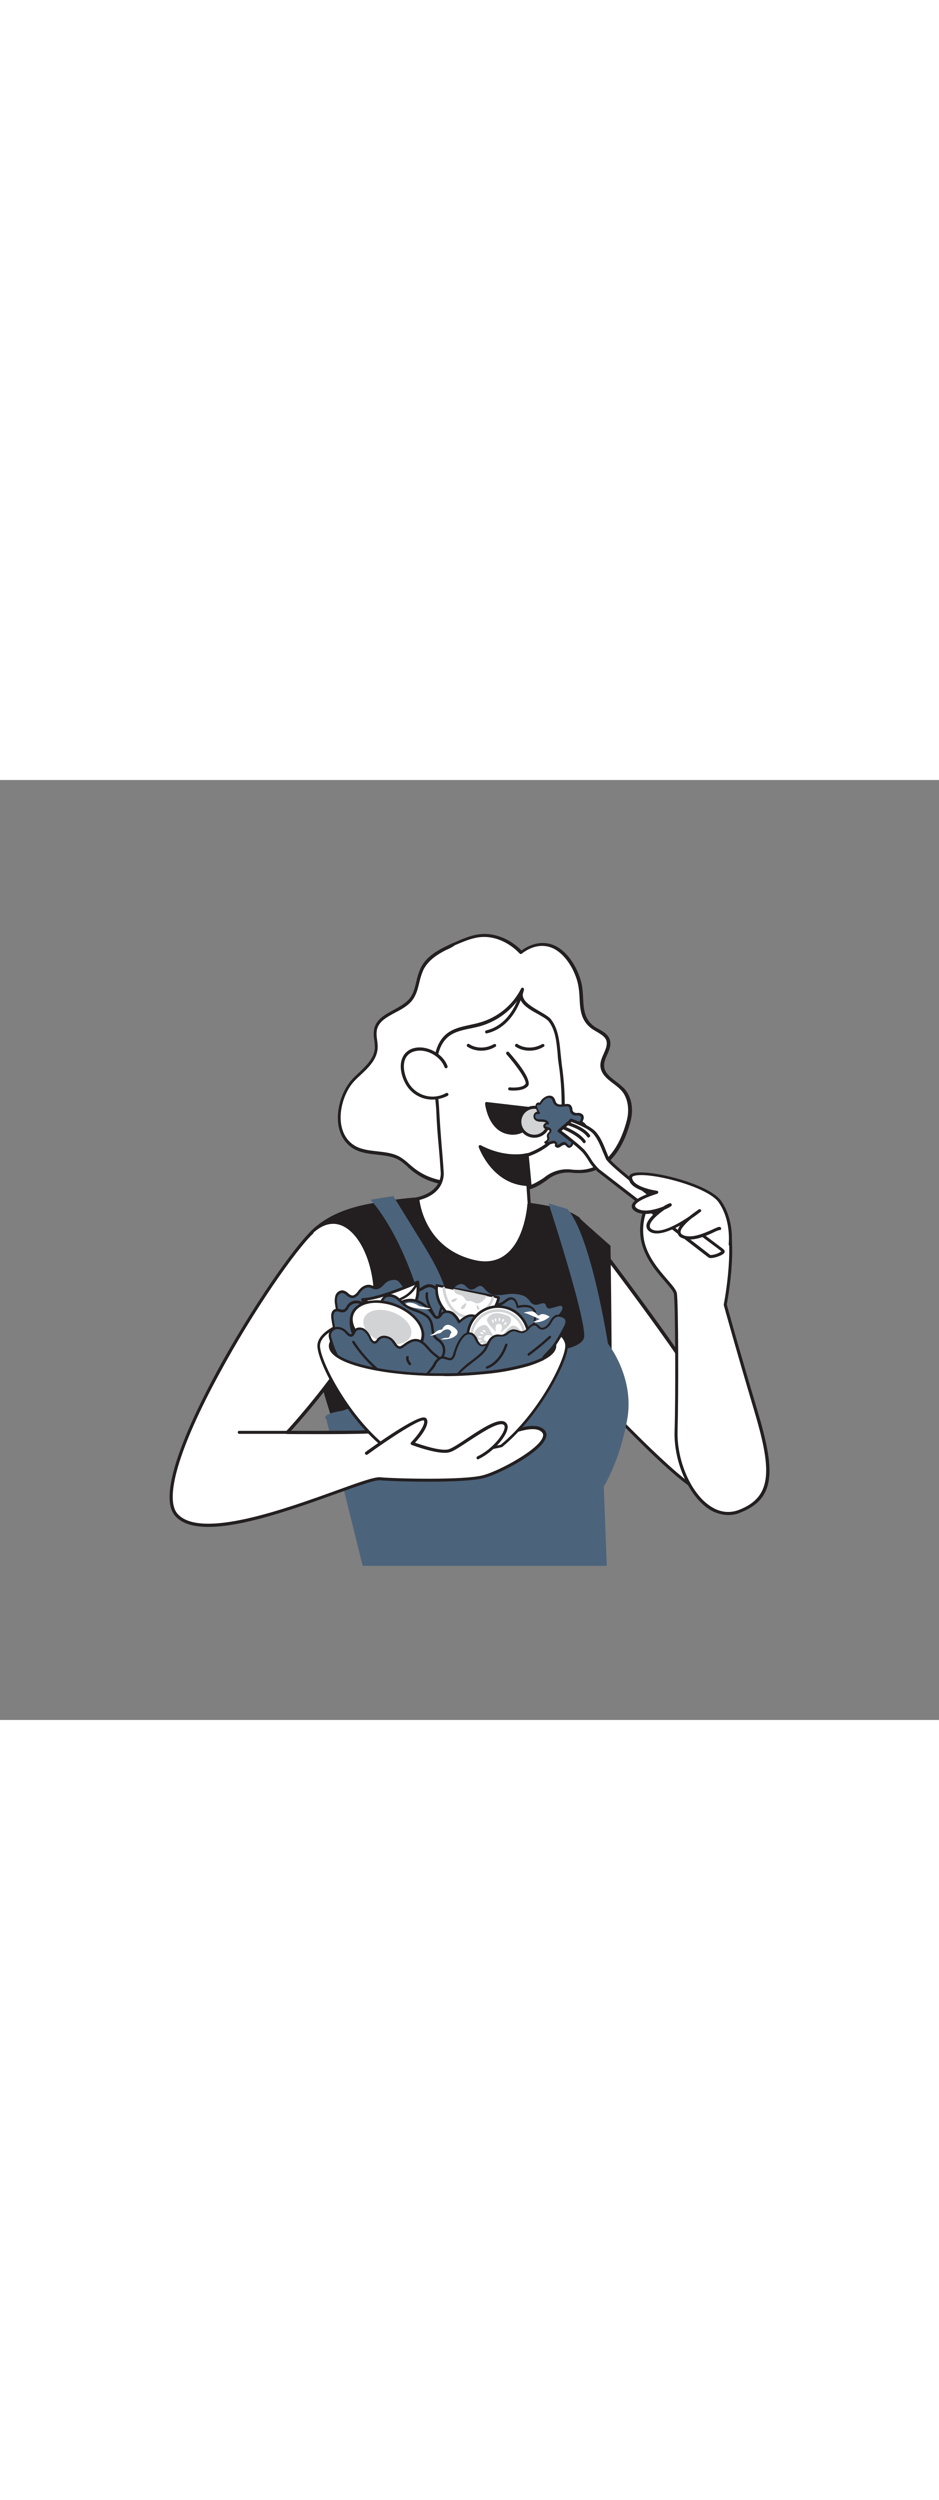 <svg version="1.1" id="Layer_1" xmlns="http://www.w3.org/2000/svg" xmlns:xlink="http://www.w3.org/1999/xlink" x="0px" y="0px" viewBox="0 0 500 500" style="width: 188px;" xml:space="preserve" data-imageid="eating-salad-93" imageName="Eating Salad" class="illustrations_image">
<rect x="0" y="0" width="500" height="500" fill="#808080" stroke="none"/>
<style type="text/css">
	.st0_eating-salad-93{fill:#FFFFFF;}
	.st1_eating-salad-93{fill:#231F20;}
	.st2_eating-salad-93{fill:#68E1FD;}
	.st3_eating-salad-93{fill:#D1D3D4;}
</style>
<g id="Character_eating-salad-93">
	<path class="st0_eating-salad-93" d="M307.8,233.4c0,0,56.1,72.5,68.3,95.7s7,44,0,49.3s-64.3-57.2-64.3-57.2S297.7,246.5,307.8,233.4z"/>
	<path class="st1_eating-salad-93" d="M375,379.5c-2.8,0-10.4-3.7-34.3-27.3c-15-14.8-29.4-30.5-29.5-30.6c-0.1-0.1-0.2-0.3-0.2-0.4&#10;&#9;&#9;c-0.6-3.1-14-75.1-3.9-88.4c0.2-0.2,0.4-0.3,0.7-0.3l0,0c0.3,0,0.5,0.1,0.7,0.3c0.6,0.7,56.3,72.9,68.4,95.8&#10;&#9;&#9;c7,13.2,7.8,24.6,7.3,31.8c-0.6,8.4-3.5,15.5-7.5,18.5C376.1,379.3,375.6,379.5,375,379.5z M312.5,320.7c23.6,25.7,58.6,60.2,63,57&#10;&#9;&#9;c6.5-4.9,11.9-25.2-0.2-48.2c-11.3-21.4-61-86.1-67.5-94.6C299.5,249.4,311.7,316.2,312.5,320.7z"/>
	<path class="st0_eating-salad-93" d="M349.6,219.2c-6.1,6.4-8.9,15.2-7.7,24c1.9,14.9,16.9,25.3,17.7,29.8s0.9,56.4,0.4,73&#10;&#9;&#9;c-0.7,22.5,15,50.3,33.9,43s17.7-22.9,8.3-54.4s-16-55.5-16-55.5s7.2-36.7-1.1-49S349.6,219.2,349.6,219.2z"/>
	<path class="st1_eating-salad-93" d="M387.7,391c-4-0.1-7.8-1.4-11-3.7c-10.5-7.5-18.1-25.2-17.5-41.3c0.6-17.6,0.4-68.6-0.4-72.8&#10;&#9;&#9;c-0.3-1.3-2.3-3.6-4.6-6.3c-5-5.7-11.8-13.6-13.1-23.6c-1.2-9,1.7-18.1,8-24.7c0.1-0.1,0.3-0.2,0.5-0.2c1.1-0.1,27.6-1.5,36.1,11.1&#10;&#9;&#9;c8.2,12.2,1.9,46.3,1.3,49.5c0.6,2.3,7.1,25.6,16,55.3c9.7,32.2,10.7,47.8-8.8,55.4C392.2,390.6,389.9,391,387.7,391z M350,220&#10;&#9;&#9;c-5.7,6.3-8.4,14.7-7.3,23.1c1.2,9.5,7.9,17.1,12.7,22.7c2.7,3.1,4.6,5.3,5,7.1c0.9,4.7,0.9,56.7,0.4,73.1&#10;&#9;&#9;c-0.5,15.6,6.7,32.7,16.9,39.9c5.1,3.6,10.5,4.4,15.9,2.3c18.2-7.1,17.1-22.2,7.8-53.4s-16-55.3-16-55.5c0-0.1,0-0.3,0-0.4&#10;&#9;&#9;c0.1-0.4,7.1-36.5-1-48.4C376.8,219.3,353,219.9,350,220z"/>
	<path class="st0_eating-salad-93" d="M236.8,89.9c-5,2.5-9.6,5.7-12,10.7c-2.5,5.1-2.3,11.5-5.7,16.1c-5.2,6.8-17.3,7.8-19,16.1&#10;&#9;&#9;c-0.7,3.3,0.6,6.6,0.4,9.9c-0.4,6.8-6.6,11.5-11.5,16.2c-8.7,8.5-12.8,28.3-0.9,36.1c7.3,4.8,17.5,2.1,25,6.5c2.1,1.4,4,3,5.8,4.7&#10;&#9;&#9;c10.5,9,21.1,8.6,34,9.3c12.5,0.6,22.3,6.2,34.7-1.2c3.3-2,6.3-4.5,10-5.5s7.8-0.2,11.6-0.3c14.8-0.5,22.4-14.2,25.7-27.1&#10;&#9;&#9;c1.4-5.6,0.8-12.1-3.1-16.4s-10.6-6.7-11-12.3c-0.4-5,4.8-9.7,3-14.3c-1.2-3-4.7-4.2-7.4-6.1c-8.6-5.8-5.7-14.9-7.6-23.5&#10;&#9;&#9;c-1.6-7.3-6.7-16.3-13.6-19.7c-6.1-2.9-12.6-1.1-17.6,2.9c-5.5-5.8-13.5-9.8-21.8-8.9c-4.8,0.5-9.2,2.5-13.6,4.4&#10;&#9;&#9;C240.4,88.2,238.6,89,236.8,89.9z"/>
	<path class="st1_eating-salad-93" d="M273.9,219c-3.7-0.1-7.3-0.6-10.9-1.3c-3.3-0.6-6.7-1.1-10.1-1.3l-3.3-0.1c-11.5-0.5-21.4-0.9-31.2-9.3&#10;&#9;&#9;c-0.5-0.4-1-0.8-1.4-1.3c-1.3-1.2-2.7-2.4-4.3-3.4c-3.5-2.1-7.6-2.5-11.9-3c-4.5-0.5-9.2-1-13.1-3.5c-4.4-2.9-7.1-7.6-7.7-13.6&#10;&#9;&#9;c-0.8-8.4,2.6-18.2,8.4-23.9c0.7-0.7,1.5-1.4,2.3-2.2c4.2-4,8.6-8.1,8.9-13.5c0-1.4-0.1-2.8-0.3-4.2c-0.4-1.9-0.4-3.9-0.1-5.9&#10;&#9;&#9;c1.1-5.2,5.8-7.7,10.4-10.2c3.3-1.8,6.6-3.6,8.7-6.3c1.9-2.5,2.6-5.5,3.4-8.8c0.5-2.5,1.3-4.9,2.3-7.2c2.7-5.6,8.1-8.8,12.4-11l0,0&#10;&#9;&#9;c1.8-0.9,3.6-1.8,5.4-2.5c4.4-1.9,8.9-4,13.9-4.5c7.6-0.8,15.8,2.4,22,8.7c5.7-4.2,12.4-5.2,17.9-2.5c7.5,3.6,12.5,13,14.1,20.2&#10;&#9;&#9;c0.5,2.5,0.7,5,0.8,7.6c0.3,5.9,0.6,11.5,6.4,15.4c0.7,0.4,1.4,0.9,2.1,1.2c2.3,1.3,4.6,2.6,5.6,5.2c1.1,2.9-0.1,5.7-1.3,8.4&#10;&#9;&#9;c-0.9,2-1.8,4.1-1.6,6.2c0.3,3.4,3.2,5.6,6.2,7.9c1.6,1.2,3.2,2.5,4.6,3.9c3.7,4.2,5,10.6,3.3,17.2c-2.6,10.1-9.5,27.2-26.5,27.7&#10;&#9;&#9;c-1.4,0-2.7,0-4-0.1c-5.2-0.8-10.4,0.7-14.4,4.1c-0.9,0.6-1.8,1.2-2.7,1.8C283.8,217.7,278.9,219,273.9,219z M237.2,90.6&#10;&#9;&#9;c-4.1,2.1-9.1,5.2-11.7,10.3c-1,2.2-1.7,4.5-2.2,6.8c-0.8,3.3-1.6,6.6-3.7,9.4c-2.3,3-5.8,4.9-9.3,6.7c-4.4,2.4-8.6,4.6-9.6,9.1&#10;&#9;&#9;c-0.3,1.8-0.2,3.6,0.1,5.3c0.2,1.5,0.4,3,0.3,4.5c-0.4,6.1-5,10.4-9.5,14.6c-0.8,0.7-1.5,1.4-2.2,2.1c-5.4,5.2-8.7,14.7-7.9,22.5&#10;&#9;&#9;c0.4,3.8,1.9,9,6.9,12.3c3.5,2.3,7.8,2.8,12.3,3.3c4.3,0.5,8.8,0.9,12.6,3.2c1.6,1,3.1,2.2,4.5,3.5l1.4,1.2c9.4,8,19,8.4,30.2,9&#10;&#9;&#9;l3.3,0.1c3.5,0.2,6.9,0.7,10.3,1.3c8.2,1.4,15.3,2.7,23.9-2.5c0.9-0.5,1.8-1.1,2.7-1.7c4.3-3.6,9.9-5.2,15.4-4.3&#10;&#9;&#9;c1.3,0.1,2.6,0.1,3.9,0.1c15.9-0.5,22.4-16.8,24.9-26.5c1.5-6,0.4-12-2.9-15.7c-1.3-1.4-2.8-2.6-4.3-3.7c-3.2-2.4-6.5-5-6.9-9.1&#10;&#9;&#9;c-0.2-2.4,0.8-4.7,1.8-6.9c1.1-2.5,2.1-4.9,1.3-7.1c-0.8-2-2.8-3.1-4.9-4.4c-0.8-0.4-1.5-0.9-2.2-1.3c-6.5-4.3-6.8-10.6-7.1-16.7&#10;&#9;&#9;c-0.1-2.5-0.3-4.9-0.8-7.3c-1.5-7.1-6.5-15.9-13.2-19.1c-5.2-2.5-11.3-1.5-16.8,2.8c-0.3,0.3-0.8,0.2-1.1-0.1&#10;&#9;&#9;c-5.9-6.2-13.8-9.5-21.1-8.7c-4.7,0.5-9.1,2.5-13.4,4.3C240.8,89,239,89.8,237.2,90.6L237.2,90.6z"/>
	<path class="st0_eating-salad-93" d="M305.1,312.5c-0.5-15.5,8.3-74.4,2.6-79.2c-2.4-2-13.4-4-26.1-7.6l-1.8-25.9c0,0,18.9-5.1,19.8-20.5&#10;&#9;&#9;c0.4-9.4,0-18.9-1.4-28.2c-1.1-7.5-0.7-16.6-5.4-23c-3.2-4.4-19-8.2-14.7-16.7c-4.6,9-12.8,15.7-22.5,18.5&#10;&#9;&#9;c-6.4,1.8-13.8,2-18.5,6.7c-9,9-4.7,28-4.1,39.2c0.7,13.8,1.6,19.4,2.4,33.2c0,1.3,0.3,10.2-13,13.6c-10.1,2.6-38.8,0.7-56.1,17.6&#10;&#9;&#9;S179,343.8,179,343.8l116.5-1.7C295.5,342.1,305.6,328,305.1,312.5z"/>
	<path class="st1_eating-salad-93" d="M179,344.6c-0.4,0-0.7-0.2-0.8-0.6c-1.2-3.5-29.9-87.3-12.4-104.3c13.4-13,33.3-15,46.5-16.4&#10;&#9;&#9;c3.4-0.3,6.7-0.7,10-1.4c11.2-2.8,12.4-9.8,12.4-12.7c-0.4-6.4-0.8-11.1-1.2-15.6c-0.5-5.3-0.9-10.3-1.2-17.7&#10;&#9;&#9;c-0.1-2.2-0.4-4.6-0.6-7.3c-1.1-11.2-2.5-25.1,5-32.6c3.7-3.7,8.8-4.7,13.8-5.8c1.7-0.4,3.4-0.7,5-1.2c9.5-2.7,17.5-9.2,22-18.1&#10;&#9;&#9;l0,0c0.2-0.4,0.7-0.6,1.1-0.3c0.4,0.2,0.5,0.7,0.4,1.1l0,0c-2.4,4.7,2,7.7,8.4,11.4c2.7,1.6,5.1,2.9,6.2,4.5&#10;&#9;&#9;c3.7,5,4.3,11.4,4.9,17.7c0.2,2,0.4,3.9,0.6,5.7c1.4,9.4,1.9,18.9,1.5,28.4c-0.8,14.1-16.3,19.9-19.7,21l1.7,24.6&#10;&#9;&#9;c4.2,1.2,8.2,2.2,11.8,3.1c7.1,1.8,12.3,3.1,14,4.5c3.7,3.1,2.2,23-0.4,50.8c-1.1,12.1-2.1,23.5-2,29l0,0c0.5,15.6-9.4,29.5-9.8,30&#10;&#9;&#9;c-0.2,0.2-0.4,0.3-0.7,0.3L179,344.6z M276.7,115.7c-4.9,7.4-12.3,12.7-20.8,15.2c-1.7,0.5-3.4,0.8-5.1,1.2c-5,1-9.7,2-13,5.3&#10;&#9;&#9;c-7,7-5.6,20.4-4.5,31.3c0.3,2.6,0.5,5.1,0.6,7.3c0.4,7.4,0.8,12.4,1.2,17.6c0.4,4.5,0.8,9.2,1.2,15.6c0,3.4-1.2,11.3-13.6,14.4&#10;&#9;&#9;c-3.4,0.7-6.8,1.1-10.2,1.4c-13,1.3-32.6,3.4-45.5,15.9c-16,15.6,10.1,94.5,12.6,102l115.4-1.7c1.5-2.2,9.8-15,9.3-28.7l0,0&#10;&#9;&#9;c-0.2-5.6,0.9-17.1,2-29.2c1.8-19.7,4.3-46.6,1-49.4c-1.4-1.2-6.9-2.6-13.3-4.2c-3.7-0.9-8-2-12.4-3.3c-0.3-0.1-0.6-0.4-0.6-0.7&#10;&#9;&#9;l-1.8-25.9c0-0.4,0.2-0.8,0.6-0.9c0.2-0.1,18.4-5.1,19.1-19.7c0.4-9.4,0-18.7-1.4-28c-0.3-1.9-0.5-3.8-0.6-5.8&#10;&#9;&#9;c-0.6-6-1.1-12.2-4.6-16.8c-0.9-1.3-3.3-2.6-5.7-4C282.4,122.4,277.6,119.6,276.7,115.7L276.7,115.7z M295.5,342.1L295.5,342.1z"/>
	<path class="st1_eating-salad-93" d="M324.3,341.7c1.4-2.6,0-93.5,0-93.5s-11-9.6-16.6-14.8s-26.1-7.6-26.1-7.6s-2.1,37-29.8,30.2&#10;&#9;&#9;s-29.5-33.2-29.5-33.2s-38.3,1.4-56.1,17.6S179,343.8,179,343.8L324.3,341.7z"/>
	<path class="st1_eating-salad-93" d="M179,344.6c-0.3,0-0.7-0.2-0.8-0.5c-1.2-3.6-30.4-88-12.4-104.3c9.3-8.5,24.2-12.9,35.1-15&#10;&#9;&#9;c7.1-1.4,14.3-2.3,21.5-2.8c0.4,0,0.8,0.3,0.9,0.8c0,0.3,2.1,25.8,28.8,32.4c6.7,1.7,12.4,0.8,16.9-2.6&#10;&#9;&#9;c10.6-7.8,11.8-26.7,11.8-26.9c0-0.2,0.1-0.4,0.3-0.6c0.2-0.2,0.4-0.2,0.6-0.2c0.8,0.1,20.8,2.4,26.5,7.8&#10;&#9;&#9;c5.6,5.2,16.5,14.7,16.6,14.8c0.2,0.2,0.3,0.4,0.3,0.6c0.2,15.2,1.3,91.2-0.1,93.9c-0.1,0.3-0.4,0.4-0.7,0.4L179,344.6z&#10;&#9;&#9; M221.8,223.7c-5.5,0.3-38.8,2.8-54.8,17.3c-16.5,14.9,10,94.4,12.6,101.9l144.1-2.1c0.8-6.1,0.4-57.6-0.2-92.3&#10;&#9;&#9;c-1.7-1.5-11.2-9.9-16.3-14.6c-4.7-4.4-20.8-6.8-24.8-7.3c-0.4,4-2.4,19.8-12.4,27.2c-5,3.7-11.1,4.6-18.3,2.9&#10;&#9;&#9;C226.6,250.6,222.3,228.2,221.8,223.7L221.8,223.7z M324.4,341.7L324.4,341.7z M324.4,341.7L324.4,341.7z"/>
	<path class="st2_eating-salad-93 targetColor" d="M197.3,223.3c0,0,20.3,20.6,31.6,73.3c0,0-35.4,37.1-47.2,39s-7.9,4.5-7.9,4.5l19.3,77.9h130l-1.6-42.2&#10;&#9;&#9;c0,0,8.5-13.4,12.5-35.8s-10.3-40.2-10.3-40.2s-8.9-57.4-21.6-71.6l-10-3c0,0,19.2,58.6,19,70.6s-56,11.1-68.4-0.2&#10;&#9;&#9;c-3.8-25-8.5-34.1-17.6-48.9s-15.7-25.4-15.7-25.4L197.3,223.3z" style="fill: rgb(76, 99, 124);"/>
	<path class="st0_eating-salad-93" d="M166.4,240.4c-19.7,18.4-90.2,130.9-72.4,150.6s98.6-20.1,108.4-19.3s45,1.6,55.2-1.2s38.2-18.1,31.5-24.4&#10;&#9;&#9;s-30.3,7.1-32.3,7.9s-48.4-8.3-56.5-7.5s-47,0.5-47,0.5s48.7-52.4,46.8-76.7C198.1,245.4,182.6,225.2,166.4,240.4z"/>
	<path class="st1_eating-salad-93" d="M111,397.3c-7.7,0-14-1.6-17.7-5.8c-10.6-11.8,9.3-53.1,22.1-76.7c18.4-33.9,41-66.2,50.4-75&#10;&#9;&#9;c6.9-6.4,12.9-6,16.8-4.5c9.4,3.7,16.9,18,18.2,34.9c1.8,22.4-37.9,67.3-45.8,76c7.9,0,38.1,0.1,45.1-0.5&#10;&#9;&#9;c4.8-0.5,21.8,2.3,36.8,4.7c9.1,1.5,18.5,3,19.6,2.8c0.2-0.1,0.8-0.4,1.7-0.8c10.8-5.5,25.8-12.2,31.5-6.9c1.1,1,1.6,2.6,1.1,4&#10;&#9;&#9;c-2,7.9-24.4,19.5-33,21.8c-10.4,2.8-45.7,2-55.5,1.2c-2.7-0.2-12,3.1-22.8,7C158.6,387,130.2,397.3,111,397.3z M166.4,240.4&#10;&#9;&#9;l0.6,0.6c-9.4,8.8-31.8,40.8-50.1,74.6c-21.5,39.4-29.6,66.7-22.3,74.8c12.2,13.6,57.4-2.7,84.3-12.4c11.9-4.3,20.5-7.4,23.5-7.1&#10;&#9;&#9;c9.4,0.8,44.9,1.6,54.9-1.1c8.9-2.4,30.2-14,31.8-20.6c0.3-0.9,0-1.8-0.7-2.4c-3.6-3.4-13.5-1-29.6,7.1c-1,0.5-1.6,0.8-1.9,0.9&#10;&#9;&#9;c-0.9,0.4-5.2-0.2-20.4-2.7c-14.2-2.3-31.8-5.2-36.4-4.7c-8.1,0.8-45.5,0.5-47.1,0.5c-0.3,0-0.6-0.2-0.8-0.5&#10;&#9;&#9;c-0.1-0.3-0.1-0.6,0.1-0.9c0.5-0.5,48.5-52.5,46.6-76.1c-1.3-16.3-8.3-30-17.2-33.5c-4.9-1.9-10.1-0.5-15.1,4.2L166.4,240.4z"/>
	<path class="st0_eating-salad-93" d="M237.5,152.5c-2.2-6.2-10.4-10.7-16.8-9c-8.4,2.1-7.3,11.7-4.1,17.7c4.1,7.5,13.6,10.2,21.1,6.1&#10;&#9;&#9;c0.1,0,0.1-0.1,0.2-0.1"/>
	<path class="st1_eating-salad-93" d="M230.2,170c-1.5,0-3-0.2-4.4-0.6c-4.2-1.2-7.8-4-9.9-7.9c-2-3.6-3.6-9.3-1.6-13.8c1.1-2.6,3.5-4.5,6.2-5.1&#10;&#9;&#9;c6.8-1.7,15.4,2.9,17.8,9.6c0.2,0.4-0.1,0.9-0.5,1.1c-0.4,0.2-0.9-0.1-1.1-0.5l0,0c-2.1-5.9-9.8-10.1-15.8-8.5&#10;&#9;&#9;c-2.3,0.5-4.2,2-5.1,4.1c-1.6,3.7-0.4,8.9,1.6,12.4c3.9,7.1,12.9,9.7,20,5.8c0.1,0,0.1-0.1,0.2-0.1c0.4-0.2,0.9,0,1.1,0.4&#10;&#9;&#9;c0.2,0.4,0.1,0.8-0.3,1.1C235.8,169.3,233,170,230.2,170z"/>
	<path class="st1_eating-salad-93" d="M273.6,165.2c-0.8,0-1.5,0-2.3-0.1c-0.5-0.1-0.8-0.5-0.7-0.9c0,0,0,0,0,0c0.1-0.5,0.5-0.8,0.9-0.7&#10;&#9;&#9;c1.8,0.2,6.8,0.3,8.3-1.8c1-1.5-4.4-9.3-10.1-15.8c-0.3-0.3-0.3-0.9,0.1-1.2c0.3-0.3,0.9-0.3,1.2,0.1c11.8,13.3,10.8,17,10.3,17.8&#10;&#9;&#9;C279.6,164.8,276,165.2,273.6,165.2z"/>
	<path class="st1_eating-salad-93" d="M280.6,199.3c0,0-10.9,3.1-25-4.3c0,0,6.9,20.1,26.4,20.1L280.6,199.3z"/>
	<path class="st1_eating-salad-93" d="M282.1,216L282.1,216c-19.9,0-27.1-20.5-27.2-20.7c-0.1-0.3,0-0.7,0.2-0.9c0.3-0.2,0.6-0.3,0.9-0.1&#10;&#9;&#9;c13.6,7.1,24.3,4.3,24.4,4.2c0.2-0.1,0.5,0,0.7,0.1c0.2,0.1,0.3,0.4,0.4,0.6l1.5,15.8c0,0.2-0.1,0.5-0.2,0.6&#10;&#9;&#9;C282.5,215.9,282.3,216,282.1,216z M257.3,196.8c2.3,4.9,9.4,17,23.9,17.6l-1.3-14C277,200.9,268.3,201.9,257.3,196.8z"/>
	<path class="st1_eating-salad-93" d="M285.8,175.2l-26.7-3.2c0,0,1.4,14.4,12.6,15.7S285.8,175.2,285.8,175.2z"/>
	<path class="st1_eating-salad-93" d="M273.1,188.7c-0.5,0-1,0-1.5-0.1c-11.8-1.3-13.3-16.3-13.3-16.4c0-0.2,0.1-0.5,0.2-0.7&#10;&#9;&#9;c0.2-0.2,0.4-0.3,0.7-0.2l26.7,3.1c0.5,0.1,0.8,0.5,0.7,0.9c0,0,0,0,0,0.1C286.6,175.5,283.7,188.7,273.1,188.7z M260.1,173&#10;&#9;&#9;c0.6,3.2,3,12.9,11.7,13.9c8.9,1,12.2-8.1,13-11L260.1,173z"/>
	<circle class="st3_eating-salad-93" cx="284.5" cy="181.8" r="7.7"/>
	<path class="st1_eating-salad-93" d="M284.5,190.3c-4.7,0-8.5-3.8-8.5-8.5c0-4.7,3.8-8.5,8.5-8.5c4.7,0,8.5,3.8,8.5,8.5c0,0,0,0,0,0&#10;&#9;&#9;C293,186.5,289.2,190.3,284.5,190.3z M284.5,174.9c-3.8,0-6.9,3.1-6.9,6.9s3.1,6.9,6.9,6.9c3.8,0,6.9-3.1,6.9-6.9v0&#10;&#9;&#9;C291.3,178,288.2,174.9,284.5,174.9z"/>
	<path class="st2_eating-salad-93 targetColor" d="M301.2,193.6c-0.9-0.5-1.9,0.1-2.7,0.7c-0.4,0.3-0.8,0.6-1.3,0.7c-0.5,0.1-1-0.2-1.1-0.7&#10;&#9;&#9;c0.6-0.5-0.1-1.5-0.9-1.6c-0.8,0-1.5,0.2-2.2,0.5c-0.9,0.2-1.8,0.1-2.5-0.4c0.8-0.5,1.6-1.1,1.6-2c0-0.6-0.4-1.1-0.3-1.7&#10;&#9;&#9;c0.1-1,1.5-1.6,1.4-2.6c-0.3-1.4-3.2-0.9-3.4-2.3c0-0.5,0.2-0.9,0.7-1.1c0.4-0.2,0.9-0.3,1.3-0.4c-0.5-1.2-2.1-1.5-3.4-1.5&#10;&#9;&#9;s-2.9,0-3.6-1.1c-0.5-0.7-0.5-1.6,0-2.3c0.5-0.7,1.4-0.9,2.2-0.6c-0.5-0.8-1-1.7-1.3-2.6c-0.2-0.5-0.3-1.1-0.2-1.6&#10;&#9;&#9;c0.1-0.6,0.7-0.9,1.2-0.8c0.2,0.1,0.3,0.1,0.5,0.1c0.2,0,0.4-0.3,0.5-0.5c0.6-1.1,1.4-2,2.5-2.7c1.1-0.7,2.8-1.1,3.8-0.2&#10;&#9;&#9;s0.9,2.2,1.7,3.2c0.8,0.7,1.8,1.1,2.9,1c1,0,2.1-0.3,3.1-0.3c0.5,0,1,0.1,1.4,0.3c1.2,0.8,0.7,2.8,1.7,3.8c1.3,1.2,3.9,0,5,1.5&#10;&#9;&#9;c0.7,1,0.1,2.3-0.6,3.4c0.7,0.6,1.6,1,2.1,1.8c0.4,0.8,0.4,1.7,0,2.5c-0.4,0.8-1.1,1.4-1.9,1.8c-1.9,1-3.4,2.5-4.4,4.3&#10;&#9;&#9;c-0.4,0.8-0.6,2.4-1.6,2.7S302,194,301.2,193.6z" style="fill: rgb(76, 99, 124);"/>
	<path class="st1_eating-salad-93" d="M303.2,195.7c-0.7-0.1-1.3-0.4-1.7-1c-0.2-0.2-0.4-0.4-0.6-0.5l0,0c-0.6-0.3-1.6,0.3-2.1,0.6&#10;&#9;&#9;c-0.4,0.4-1,0.7-1.5,0.8c-0.5,0.1-0.9,0-1.3-0.3c-0.3-0.2-0.5-0.5-0.6-0.9c0-0.2,0.1-0.4,0.2-0.6c0,0,0-0.1-0.1-0.2&#10;&#9;&#9;c-0.1-0.1-0.2-0.2-0.4-0.3c-0.4,0-0.8,0.1-1.2,0.2c-0.3,0.1-0.5,0.2-0.8,0.2c-1,0.2-2.1,0.1-3-0.4c-0.2-0.1-0.3-0.3-0.3-0.5&#10;&#9;&#9;c0-0.2,0.1-0.4,0.3-0.5c0.7-0.4,1.3-0.9,1.3-1.5c0-0.2,0-0.4-0.1-0.6c-0.1-0.4-0.2-0.8-0.1-1.2c0.1-0.6,0.4-1.1,0.9-1.5&#10;&#9;&#9;c0.4-0.4,0.5-0.7,0.5-0.9s-0.5-0.5-1.2-0.6s-2-0.6-2.1-1.7c-0.1-0.7,0.3-1.4,1-1.8c0.2-0.1,0.3-0.2,0.5-0.2&#10;&#9;&#9;c-0.7-0.3-1.5-0.5-2.2-0.5c-1.3,0-3.1,0-4.1-1.4c-0.8-1.2-0.5-2.8,0.6-3.6c0.3-0.2,0.7-0.4,1-0.4c-0.3-0.5-0.5-1.1-0.7-1.6&#10;&#9;&#9;c-0.3-0.6-0.3-1.3-0.2-2c0.1-0.5,0.5-0.9,0.9-1.1c0.3-0.2,0.8-0.2,1.1-0.1l0.2,0.1c0,0,0-0.1,0-0.1c0.6-1.2,1.5-2.2,2.7-2.9&#10;&#9;&#9;c1.3-0.9,3.3-1.2,4.5-0.1c0.5,0.5,0.9,1.2,1.1,1.9c0.1,0.5,0.4,0.9,0.6,1.3c0.6,0.6,1.5,0.9,2.4,0.8c0.5,0,1-0.1,1.5-0.1&#10;&#9;&#9;c0.5-0.1,1.1-0.1,1.6-0.2c0.6,0,1.3,0.1,1.8,0.4c0.7,0.6,1.1,1.4,1.2,2.4c0,0.6,0.2,1.1,0.6,1.5c0.6,0.4,1.3,0.6,2,0.5&#10;&#9;&#9;c1.1-0.2,2.2,0.2,3,1c0.9,1.2,0.2,2.8-0.2,3.6c0.1,0.1,0.3,0.2,0.4,0.3c0.6,0.3,1,0.8,1.4,1.3c0.6,1,0.6,2.2,0,3.1&#10;&#9;&#9;c-0.5,0.9-1.3,1.6-2.2,2c-1.8,0.9-3.2,2.3-4.1,4.1c-0.1,0.3-0.2,0.5-0.3,0.8c-0.3,0.8-0.7,1.8-1.6,2.1&#10;&#9;&#9;C303.6,195.6,303.4,195.6,303.2,195.7z M301.5,193.1c0.3,0.2,0.7,0.5,0.9,0.8c0.5,0.5,0.7,0.7,1,0.6s0.6-0.8,0.8-1.4&#10;&#9;&#9;c0.1-0.3,0.2-0.7,0.4-1c1.1-2,2.7-3.5,4.6-4.6c0.7-0.3,1.3-0.8,1.6-1.5c0.3-0.6,0.3-1.3,0-1.9c-0.3-0.4-0.7-0.7-1.1-0.9&#10;&#9;&#9;c-0.4-0.2-0.7-0.5-1-0.7c-0.2-0.2-0.2-0.5-0.1-0.8c0.8-1.2,1-2.1,0.6-2.7s-1-0.5-2-0.6c-1.7,0.4-3.4-0.7-3.7-2.4&#10;&#9;&#9;c0-0.2-0.1-0.4-0.1-0.6c-0.1-0.7-0.3-1.3-0.7-1.6c-0.3-0.2-0.7-0.3-1.1-0.2c-0.5,0-1,0.1-1.5,0.1c-0.5,0.1-1.1,0.1-1.6,0.1&#10;&#9;&#9;c-1.2,0.1-2.5-0.4-3.3-1.2c-0.4-0.5-0.7-1.1-0.9-1.7c-0.1-0.5-0.4-1-0.8-1.4c-0.8-0.7-2.1-0.4-3,0.2c-0.9,0.6-1.7,1.5-2.2,2.4&#10;&#9;&#9;c-0.2,0.4-0.5,0.7-1,0.8c-0.2,0-0.5,0-0.7-0.1c-0.1,0-0.2,0-0.3,0c-0.1,0.1-0.2,0.2-0.3,0.4c-0.1,0.4,0,0.8,0.2,1.2&#10;&#9;&#9;c0.3,0.9,0.7,1.7,1.2,2.4c0.2,0.2,0.2,0.5,0,0.7c-0.2,0.2-0.5,0.3-0.7,0.2c-0.5-0.2-1.2,0-1.5,0.4c-0.3,0.5-0.3,1.1,0,1.6&#10;&#9;&#9;c0.5,0.8,1.7,0.8,3.1,0.8c2.7,0,3.6,1,4,1.9c0.1,0.3,0,0.7-0.3,0.8c-0.1,0-0.1,0-0.2,0c-0.4,0-0.7,0.1-1.1,0.3&#10;&#9;&#9;c-0.2,0.1-0.3,0.3-0.4,0.5c0,0.3,0.5,0.4,1.2,0.6c0.9,0.2,1.9,0.5,2.1,1.6c0.1,0.7-0.2,1.5-0.8,1.9c-0.3,0.2-0.5,0.5-0.6,0.9&#10;&#9;&#9;c0,0.2,0,0.4,0.1,0.7c0.1,0.3,0.2,0.6,0.2,0.9c0,0.7-0.4,1.4-1,1.8c0.4,0.1,0.7,0.1,1.1,0c0.2-0.1,0.5-0.1,0.7-0.2&#10;&#9;&#9;c0.6-0.2,1.2-0.3,1.8-0.3c0.7,0.1,1.3,0.6,1.6,1.3c0.1,0.3,0.1,0.6,0,0.9c0.1,0,0.2,0,0.3,0c0.3-0.1,0.7-0.3,0.9-0.5&#10;&#9;&#9;c1.7-1.3,2.8-1.1,3.5-0.8L301.5,193.1z"/>
	<path class="st0_eating-salad-93" d="M377.9,253.4c0,0-56.4-43.4-59.3-45.8s-5.1-7.1-7.7-10s-13.2-11-13.2-11l1.2-1l4.1-3.5l1-1.2&#10;&#9;&#9;c0,0,8.8,3,12.2,6.4s4.9,8.7,7.2,13.9s60.1,47.8,61.5,49.1S379.8,253.9,377.9,253.4z"/>
	<path class="st1_eating-salad-93" d="M378.5,254.3c-0.3,0-0.5,0-0.8-0.1c-0.1,0-0.2-0.1-0.3-0.1c-0.6-0.4-56.4-43.5-59.3-45.8&#10;&#9;&#9;c-1.9-1.8-3.6-3.8-4.9-6.1c-0.9-1.4-1.8-2.7-2.9-4c-2.5-2.9-13-10.8-13.1-10.9c-0.4-0.3-0.4-0.8-0.1-1.2c0,0,0.1-0.1,0.1-0.1&#10;&#9;&#9;l5.3-4.5l1-1.1c0.2-0.3,0.6-0.4,0.9-0.2c0.4,0.1,9,3.1,12.5,6.6c2.7,2.8,4.3,6.6,5.9,10.7c0.5,1.1,0.9,2.3,1.4,3.5&#10;&#9;&#9;c1.7,4,39.7,32.5,54,43.3c4.8,3.6,7,5.2,7.2,5.5c0.5,0.4,0.6,1.2,0.3,1.7C384.9,252.8,380.7,254.3,378.5,254.3z M378.3,252.7&#10;&#9;&#9;c2.1-0.1,4.1-0.8,5.8-2c-0.7-0.6-3.5-2.7-6.9-5.2c-26.1-19.6-52.9-40.1-54.6-44c-0.5-1.2-1-2.4-1.5-3.5c-1.6-3.9-3.1-7.6-5.5-10.1&#10;&#9;&#9;c-2.7-2.8-9.4-5.3-11.3-6l-0.7,0.8l-4.6,3.9c2.6,2,10.3,8,12.5,10.5c1.1,1.3,2.1,2.8,3,4.2c1.2,2.1,2.8,4,4.5,5.7&#10;&#9;&#9;C322,209.3,375.1,250.2,378.3,252.7z"/>
	<path class="st1_eating-salad-93" d="M311.1,193.2c-0.3,0-0.5-0.1-0.7-0.4c-2.7-3.9-10.9-7.2-11-7.2c-0.4-0.2-0.6-0.7-0.5-1.1&#10;&#9;&#9;c0.2-0.4,0.7-0.6,1.1-0.5c0.4,0.1,8.8,3.5,11.7,7.8c0.3,0.4,0.2,0.9-0.2,1.2c0,0,0,0,0,0C311.5,193.1,311.3,193.2,311.1,193.2z"/>
	<path class="st1_eating-salad-93" d="M313.4,190.2c-0.3,0-0.5-0.1-0.7-0.4c-2.9-4.1-10.7-6.2-10.8-6.3c-0.4-0.1-0.7-0.6-0.6-1&#10;&#9;&#9;c0.1-0.4,0.6-0.7,1-0.6c0.4,0.1,8.5,2.3,11.8,6.9c0.3,0.4,0.2,0.9-0.2,1.1c0,0,0,0,0,0C313.7,190.2,313.6,190.2,313.4,190.2z"/>
	<path class="st0_eating-salad-93" d="M383.3,238.4c-1.3-0.5-13.1,7.6-20,4.2s9.2-13.7,9.2-13.7s-18.1,14.5-25.5,10.8s8.7-13.9,9.7-13.9&#10;&#9;&#9;s-12.1,6.8-18.1,2.6s11-9.2,11-9.2s-13.9-1.8-13.9-7.9s40.6,2.6,47.7,12.8s5.4,22.9,5.4,22.9"/>
	<path class="st1_eating-salad-93" d="M388.8,247.9h-0.1c-0.4-0.1-0.7-0.5-0.7-0.9c0-0.1,1.5-12.5-5.3-22.3c-5.9-8.6-37.5-16.5-45.1-14.1&#10;&#9;&#9;c-0.4,0.1-1,0.4-1,0.8c0,4.4,9.5,6.6,13.2,7.1c0.5,0.1,0.8,0.5,0.7,0.9c0,0.3-0.3,0.6-0.6,0.7c-4.7,1.4-11.4,4.2-11.7,6.3&#10;&#9;&#9;c0,0.2-0.1,0.7,0.9,1.4c3.6,2.5,10.2,0.6,14.1-0.9c1.1-0.8,2.3-1.4,3.6-1.8c0.5,0,0.9,0.4,0.9,0.9c0,0.3-0.2,0.7-0.5,0.8&#10;&#9;&#9;c-1,0.7-2.1,1.2-3.3,1.7c-3.1,2.2-7.7,5.9-7.9,8.6c0,0.6,0,1.4,1.5,2.1c4.3,2.1,13.3-2.8,19.6-7.1c1.6-1.3,3.3-2.5,5-3.7&#10;&#9;&#9;c0.4-0.2,0.9-0.1,1.1,0.2c0.3,0.4,0.2,0.9-0.2,1.1c-0.2,0.2-2.1,1.7-4.9,3.6c-3,2.5-5.8,5.4-5.7,7.2c0,0.4,0.2,1,1.2,1.5&#10;&#9;&#9;c4.5,2.2,11.5-1,15.8-2.9c2.6-1.2,3.5-1.6,4.1-1.3c0.4,0.2,0.6,0.7,0.5,1.1c0,0,0,0,0,0c-0.2,0.4-0.6,0.6-1,0.5&#10;&#9;&#9;c-1,0.3-2,0.7-2.9,1.2c-4.5,2.1-12,5.5-17.2,2.9c-1.2-0.5-2.1-1.6-2.1-2.9c0-1.3,0.5-2.5,1.3-3.6c-5.5,3-11.7,5.4-15.5,3.6&#10;&#9;&#9;c-1.9-0.9-2.7-2.5-2.3-4.3s2.5-4.3,4.7-6.2c-3.8,1-8.1,1.2-11-0.8c-1.6-1.1-1.7-2.2-1.6-3c0.5-2.8,6-5.3,9.8-6.6&#10;&#9;&#9;c-4.3-1-11.4-3.3-11.4-8.1c0-0.8,0.4-1.8,2.2-2.4c8.1-2.5,40.6,5.5,47,14.7c7.2,10.4,5.6,23,5.5,23.5&#10;&#9;&#9;C389.5,247.6,389.2,247.9,388.8,247.9z"/>
	<path class="st1_eating-salad-93" d="M153.1,347.8h-25.7c-0.5,0-0.8-0.4-0.8-0.8c0-0.5,0.4-0.8,0.8-0.8h25.7c0.5,0,0.8,0.4,0.8,0.8&#10;&#9;&#9;C154,347.4,153.6,347.8,153.1,347.8z"/>
	<path class="st1_eating-salad-93" d="M256.2,144c-2.6,0-5.1-0.7-7.3-2.1c-0.4-0.3-0.5-0.8-0.2-1.2s0.8-0.5,1.2-0.2c0.2,0.2,5.8,4,13.1,0&#10;&#9;&#9;c0.4-0.2,0.9-0.1,1.1,0.3c0.2,0.4,0.1,0.9-0.3,1.1C261.5,143.3,258.9,144,256.2,144z"/>
	<path class="st1_eating-salad-93" d="M281.9,144c-2.6,0-5.1-0.7-7.3-2.1c-0.4-0.3-0.5-0.8-0.2-1.2c0.3-0.4,0.8-0.5,1.2-0.2c0.2,0.2,5.8,4,13.1,0&#10;&#9;&#9;c0.4-0.2,0.9-0.1,1.1,0.3c0.2,0.4,0.1,0.9-0.3,1.1C287.2,143.3,284.6,144,281.9,144z"/>
	<path class="st1_eating-salad-93" d="M259.1,134.8c-0.5,0-0.8-0.4-0.8-0.8c0-0.4,0.3-0.7,0.6-0.8c14.8-3.5,18.4-21.6,18.4-21.7&#10;&#9;&#9;c0.1-0.4,0.5-0.7,1-0.6c0.4,0.1,0.7,0.5,0.6,0.9c0,0.2-3.9,19.3-19.7,23C259.2,134.7,259.2,134.8,259.1,134.8z"/>
</g>
<g id="Salad_Bowl_eating-salad-93">
	<path class="st0_eating-salad-93" d="M301.7,301c0,4-3.9,13.8-10.6,24.7c-6,9.8-14.3,20.5-24.1,28.6c-20.6,4.6-42,4.6-62.6,0&#10;&#9;&#9;c-9.8-8.1-18.1-18.8-24.1-28.6c-6.7-10.9-10.6-20.7-10.6-24.7c0-11,29.6-20,66-20S301.7,290,301.7,301z"/>
	<path class="st1_eating-salad-93" d="M235.7,358.4c-10.6,0.1-21.1-1.1-31.5-3.4c-0.1,0-0.2-0.1-0.3-0.1c-11.1-9.1-19.3-20.7-24.3-28.8&#10;&#9;&#9;c-6.3-10.3-10.6-20.6-10.6-25.1c0-11.6,29.3-20.6,66.7-20.6s66.7,9.1,66.7,20.6c0,4.5-4.4,14.8-10.7,25c-5,8.1-13.2,19.6-24.3,28.8&#10;&#9;&#9;c-0.1,0.1-0.2,0.1-0.3,0.1C256.8,357.3,246.3,358.5,235.7,358.4z M204.7,353.6c20.4,4.5,41.5,4.5,61.9,0c8.5-7,17-17.1,23.9-28.3&#10;&#9;&#9;S301,304.6,301,301c0-10.4-29.9-19.2-65.3-19.2s-65.3,8.8-65.3,19.2c0,3.6,3.6,13.1,10.5,24.3S196.2,346.6,204.7,353.6L204.7,353.6&#10;&#9;&#9;z M266.9,354.3L266.9,354.3z"/>
	<path class="st2_eating-salad-93 targetColor" d="M188.6,274.8c1.4-0.5,2.3-2.1,3.4-3.3c1.3-1.5,3.3-2.6,5.2-2.2c0.9,0.4,1.8,0.6,2.8,0.9&#10;&#9;&#9;c2.3,0.2,3.8-2.2,5.6-3.5c1.4-1.1,3.2-1.6,5-1.5c2.8,0.3,3.9,4.2,6.5,5.6c2.1,1.2,4.7,1.3,6.9,0.4c1.4-0.6,2.7-1.8,4.3-2&#10;&#9;&#9;c1.5-0.1,3.1,0.5,4.1,1.7c1,1.2,1.8,2.5,2.4,3.9c2.8,5.9,8.6,17,2.3,22.9c-1.2,1-2.6,1.6-4.1,1.9c-5.8,1.4-11.9,1.8-17.8,1.1&#10;&#9;&#9;c-2.7-0.3-5.9-1.8-8.5-1.6c-1,0.1-2,0.9-3.1,1c-1.4,0.1-2.8-0.2-4.1-0.6c-3-0.9-5.9-2-8.8-3.4c-1.8-0.7-3.4-1.7-4.9-2.9&#10;&#9;&#9;c-4.1-3.4-5.8-8.9-6.5-14.2c-0.3-1.5-0.2-3,0.2-4.4c0.5-1.5,1.9-2.4,3.4-2.3c1.9,0.3,3.1,2.7,5,2.8&#10;&#9;&#9;C188,275,188.3,274.9,188.6,274.8z" style="fill: rgb(76, 99, 124);"/>
	<path class="st1_eating-salad-93" d="M220.7,301.6c-1.9,0-3.8-0.1-5.8-0.3c-1.2-0.2-2.4-0.4-3.6-0.8c-1.6-0.5-3.2-0.8-4.8-0.8&#10;&#9;&#9;c-0.5,0.1-0.9,0.2-1.3,0.4c-0.5,0.3-1.1,0.5-1.7,0.5c-1.5,0.1-3-0.2-4.4-0.7c-3-0.9-6-2.1-8.9-3.4c-1.8-0.8-3.5-1.8-5.1-3&#10;&#9;&#9;c-3.6-2.9-5.8-7.7-6.7-14.6c-0.3-1.6-0.2-3.2,0.2-4.7c0.6-1.7,2.2-2.9,4.1-2.7c1,0.2,2,0.8,2.7,1.5c0.6,0.6,1.4,1.1,2.2,1.2&#10;&#9;&#9;c0.2,0,0.5,0,0.7-0.1c1-0.5,1.8-1.3,2.4-2.2c0.2-0.3,0.5-0.6,0.7-0.9c1.3-1.5,3.5-2.9,5.9-2.4c0.4,0.1,0.8,0.3,1.2,0.4&#10;&#9;&#9;c0.5,0.2,0.9,0.3,1.4,0.4c1.3,0.1,2.5-1,3.6-2.1c0.5-0.5,1-0.9,1.5-1.4c1.6-1.2,3.5-1.7,5.5-1.6c1.8,0.2,3,1.7,4.1,3.1&#10;&#9;&#9;c0.7,1,1.6,1.9,2.6,2.5c2,1.1,4.3,1.2,6.3,0.4c0.5-0.2,1-0.5,1.4-0.8c0.9-0.6,2-1.1,3.1-1.3c1.8-0.1,3.5,0.6,4.6,1.9&#10;&#9;&#9;c1,1.2,1.9,2.5,2.5,4l0.4,0.8c3.1,6.3,8.2,16.9,1.8,22.8c-1.3,1-2.8,1.7-4.4,2C229,301,224.8,301.5,220.7,301.6z M206.9,298.4&#10;&#9;&#9;c1.6,0.1,3.2,0.4,4.8,0.9c1.1,0.3,2.3,0.6,3.4,0.8c5.9,0.7,11.9,0.3,17.7-1.2c1.4-0.2,2.7-0.8,3.8-1.7c5.7-5.3,0.9-15.4-2-21.4&#10;&#9;&#9;l-0.4-0.8c-0.6-1.4-1.3-2.6-2.3-3.7c-0.9-1-2.2-1.6-3.6-1.5c-0.9,0.2-1.8,0.6-2.6,1.1c-0.5,0.3-1,0.6-1.6,0.9&#10;&#9;&#9;c-2.4,1-5.1,0.9-7.4-0.4c-1.2-0.7-2.2-1.7-3-2.9c-1-1.3-2-2.5-3.3-2.6c-1.6-0.1-3.3,0.3-4.6,1.3c-0.5,0.4-1,0.8-1.4,1.3&#10;&#9;&#9;c-1.3,1.3-2.7,2.6-4.6,2.4c-0.6-0.1-1.2-0.2-1.8-0.5c-0.3-0.2-0.7-0.3-1.1-0.4c-1.8-0.4-3.6,0.8-4.6,2l-0.7,0.8&#10;&#9;&#9;c-0.7,1.2-1.8,2.1-3,2.6l0,0c-0.4,0.1-0.8,0.2-1.1,0.2c-1.1-0.2-2.2-0.7-3-1.5c-0.6-0.6-1.3-1-2.1-1.2c-1.2,0-2.3,0.8-2.7,1.9&#10;&#9;&#9;c-0.4,1.3-0.4,2.7-0.1,4.1c0.9,6.6,2.9,11.1,6.2,13.8c1.5,1.1,3.1,2.1,4.8,2.8c2.8,1.3,5.8,2.4,8.7,3.3c1.2,0.4,2.6,0.7,3.9,0.6&#10;&#9;&#9;c0.5-0.1,0.9-0.2,1.4-0.5c0.5-0.3,1.1-0.5,1.7-0.5L206.9,298.4z M188.6,274.8L188.6,274.8z"/>
	<path class="st0_eating-salad-93" d="M193,276.4c0,0,0.3,4.1,8.1,7s14.5,1.5,18.6-3c3.9-4.3,2.7-13.3,2.7-13.3s-3.6,6.6-13,8.4&#10;&#9;&#9;C199.6,277.5,193,276.4,193,276.4z"/>
	<path class="st1_eating-salad-93" d="M209,285.6c-2.8,0-5.5-0.6-8.1-1.6c-8.1-3-8.5-7.4-8.5-7.6c0-0.2,0.1-0.4,0.2-0.6c0.2-0.1,0.4-0.2,0.6-0.2&#10;&#9;&#9;c5.4,0.6,10.8,0.3,16.1-0.8c9-1.8,12.5-8,12.6-8.1c0.1-0.3,0.4-0.4,0.7-0.4c0.3,0.1,0.5,0.3,0.6,0.6c0.1,0.4,1.2,9.3-2.9,13.8&#10;&#9;&#9;C217.3,284,213.2,285.7,209,285.6z M194,277.2c0.6,1.3,2.3,3.6,7.3,5.5c7.2,2.7,13.7,1.7,17.8-2.8c2.6-2.9,2.8-8,2.7-10.8&#10;&#9;&#9;c-3.2,3.7-7.5,6.3-12.4,7.1C204.4,277.3,199.2,277.6,194,277.2z"/>
	<path class="st0_eating-salad-93" d="M193,276.4c0,0,5.5,4.3,15,1.7c7.8-2.2,11.8-5.1,14.4-10.9C222.4,267.1,202.1,276.2,193,276.4z"/>
	<path class="st1_eating-salad-93" d="M202,279.6c-3.3,0.1-6.6-0.8-9.4-2.7c-0.3-0.2-0.4-0.7-0.1-1c0.1-0.2,0.3-0.3,0.5-0.3&#10;&#9;&#9;c8.8-0.1,28.9-9.1,29.1-9.2c0.3-0.1,0.6-0.1,0.8,0.1c0.2,0.2,0.3,0.5,0.1,0.8c-2.7,6-6.7,9-14.8,11.3&#10;&#9;&#9;C206.2,279.3,204.1,279.6,202,279.6z M195.4,276.9c4,1.6,8.3,1.8,12.4,0.5c6.8-1.9,10.6-4.4,13.1-8.8&#10;&#9;&#9;C216.2,270.6,203.4,275.8,195.4,276.9z"/>
	<path class="st1_eating-salad-93" d="M295.5,301c0,2.5-2.4,4.8-6.5,6.9l-0.5,0.2c-2.1,1-4.3,1.8-6.6,2.5c-7.6,2.2-15.4,3.7-23.2,4.4&#10;&#9;&#9;c-4.7,0.5-9.8,0.9-15,1c-2.3,0.1-4.6,0.1-6.9,0.1h-1.1c-2.8,0-5.6,0-8.4-0.1c-22.2-0.8-40.4-4.7-47.9-9.9c-2.3-1.6-3.6-3.4-3.6-5.2&#10;&#9;&#9;c0-0.7,0.2-1.4,0.6-2.1c1.1-2,3.7-3.9,7.5-5.6c10.4-4.5,29.6-7.6,51.8-7.6c10,0,19.9,0.6,29.8,2c1.8,0.3,3.5,0.5,5.1,0.8&#10;&#9;&#9;c2.2,0.4,4.2,0.8,6.1,1.3c1.8,0.4,3.4,0.9,5,1.4c8.1,2.5,13.1,5.6,13.7,9.1C295.4,300.5,295.5,300.8,295.5,301z"/>
	<path class="st1_eating-salad-93" d="M235.7,317c-2.8,0-5.6,0-8.4-0.1c-22.1-0.8-40.6-4.6-48.3-10c-2.6-1.8-3.9-3.8-3.9-5.8c0-0.9,0.2-1.7,0.6-2.4&#10;&#9;&#9;c1.1-2.1,3.8-4.1,7.8-5.9c10.8-4.7,30.7-7.7,52.1-7.7c10,0,20,0.6,29.9,2c1.8,0.3,3.5,0.5,5.1,0.8c2.1,0.4,4.2,0.8,6.2,1.3&#10;&#9;&#9;s3.5,0.9,5.1,1.4c6.1,1.9,13.5,5,14.2,9.6c0.1,0.3,0.1,0.5,0.1,0.8c0,2.7-2.3,5.3-6.9,7.6l-0.5,0.2c-2.2,1-4.4,1.9-6.7,2.6&#10;&#9;&#9;c-7.6,2.2-15.5,3.7-23.4,4.4c-4.8,0.5-9.9,0.9-15.1,1c-2.1,0.1-4.4,0.1-6.9,0.1L235.7,317z M235.7,286.5c-21.2,0-40.9,2.9-51.4,7.5&#10;&#9;&#9;c-3.7,1.6-6.2,3.4-7.1,5.2c-0.3,0.5-0.4,1.1-0.5,1.7c0,1.5,1.1,3.1,3.2,4.6c7.4,5.2,25.6,9,47.4,9.8c2.8,0.1,5.6,0.1,8.3,0.1&#10;&#9;&#9;c0.4,0,0.7,0,1.1,0c2.5,0,4.7,0,6.9-0.1c5.1-0.2,10.1-0.5,15-1c7.8-0.7,15.5-2.2,23.1-4.4c2.2-0.7,4.4-1.5,6.5-2.5l0.5-0.2&#10;&#9;&#9;c4-2,6.1-4.1,6.1-6.2c0-0.2,0-0.3,0-0.5c-0.5-3-5.2-6-13.2-8.5c-1.5-0.5-3.1-0.9-5-1.4s-4-0.9-6.1-1.3c-1.6-0.3-3.3-0.6-5.1-0.8&#10;&#9;&#9;C255.5,287.2,245.6,286.5,235.7,286.5L235.7,286.5z"/>
	<path class="st2_eating-salad-93 targetColor" d="M248.6,268.6c0.7,0.6,1.2,1.4,2.1,1.6c1.7,0.5,3.1-1.8,4.9-1.9s3,2,4.4,3.2c3.9,3.5,10.2,0.2,15.4,1.1&#10;&#9;&#9;c2.2,0.4,4.8,0.9,6.2,2.8c0.9,1.3,1.8,2.8,3.3,3.1c1.1,0,2.1-0.2,3.1-0.6c1-0.3,2.3-0.3,3,0.5c0.5,0.6,0.5,1.7,1.3,1.9&#10;&#9;&#9;c0.4,0.1,0.7,0.1,1.1-0.1l4.4-1.2c0.4-0.2,0.9-0.2,1.4-0.1c0.8,0.3,1.3,1.2,1.1,2.1c-0.2,0.8-0.6,1.6-1.2,2.3&#10;&#9;&#9;c-1.7,2.3-3.4,4.7-5.1,7c-3.9,5.3-9.1,10.1-15.5,12.2c-8.2,2.7-17.4,1.9-25.6-0.1s-19.6-7.5-18.9-17.8&#10;&#9;&#9;C234.3,280,241.8,262.9,248.6,268.6z" style="fill: rgb(76, 99, 124);"/>
	<path class="st1_eating-salad-93" d="M266.9,305.1c-4.8-0.1-9.6-0.7-14.2-1.8c-9.8-2.4-20-8.4-19.3-18.4c0.3-4,4.9-15.2,10.4-17.5&#10;&#9;&#9;c1.8-0.8,3.9-0.5,5.3,0.9l0,0c0.2,0.2,0.4,0.4,0.6,0.6c0.3,0.4,0.7,0.7,1.2,0.9c0.7,0.2,1.4-0.3,2.2-0.8c0.7-0.6,1.6-1,2.6-1.1&#10;&#9;&#9;c1.6-0.1,2.8,1.2,3.7,2.3c0.3,0.4,0.7,0.8,1.1,1.1c2.2,2,5.3,1.6,8.5,1.1c2.2-0.4,4.4-0.5,6.6-0.2h0.2c2.2,0.4,4.9,0.9,6.4,3&#10;&#9;&#9;l0.4,0.5c0.7,1,1.4,2.1,2.5,2.3c0.7,0.1,1.5-0.1,2.1-0.4l0.7-0.2c1.6-0.5,2.9-0.2,3.6,0.8c0.2,0.3,0.4,0.6,0.5,1&#10;&#9;&#9;c0.2,0.4,0.3,0.7,0.5,0.8c0.2,0,0.5,0,0.7-0.1l4.4-1.2c0.6-0.2,1.1-0.2,1.7-0.1c1.1,0.4,1.8,1.6,1.6,2.8c-0.2,1-0.6,1.8-1.3,2.6&#10;&#9;&#9;c-1.7,2.3-3.4,4.7-5.1,7c-4.6,6.2-10.1,10.5-15.9,12.4C274.8,304.6,270.8,305.2,266.9,305.1z M245.7,268.1c-0.5,0-1.1,0.1-1.5,0.3&#10;&#9;&#9;c-4.9,2.1-9.4,12.9-9.6,16.5c-0.6,9.2,9.1,14.9,18.4,17.1c9.8,2.4,18.3,2.4,25.2,0.1c5.5-1.8,10.8-5.9,15.2-12l5.1-7&#10;&#9;&#9;c0.5-0.6,0.8-1.3,1-2c0.1-0.6-0.2-1.1-0.7-1.4c-0.4,0-0.7,0-1.1,0.1l-4.4,1.2c-0.5,0.2-1,0.2-1.4,0c-0.6-0.3-1.1-0.8-1.2-1.5&#10;&#9;&#9;c-0.1-0.2-0.2-0.5-0.3-0.7c-0.4-0.6-1.5-0.5-2.3-0.3l-0.6,0.2c-0.9,0.4-1.8,0.5-2.8,0.4c-1.6-0.3-2.5-1.7-3.3-2.9L281,276&#10;&#9;&#9;c-1.1-1.6-3.5-2.1-5.6-2.5h-0.2c-2.1-0.3-4.1-0.2-6.2,0.2c-3.4,0.4-6.9,0.9-9.5-1.5c-0.4-0.4-0.8-0.8-1.2-1.2&#10;&#9;&#9;c-0.8-1-1.6-1.9-2.6-1.9h-0.1c-0.7,0.1-1.4,0.4-2,0.9c-0.9,0.8-2,1.1-3.2,1c-0.7-0.2-1.3-0.7-1.8-1.2c-0.2-0.2-0.4-0.4-0.6-0.5l0,0&#10;&#9;&#9;C247.5,268.6,246.6,268.2,245.7,268.1L245.7,268.1z"/>
	<path class="st2_eating-salad-93 targetColor" d="M241.2,275c1.7-1.1,4.5-0.7,5.1,1.2c0.3,0.9,0,2,0.6,2.8c0.7,0.8,1.7,1,2.7,0.7c1.6-0.5,3.1-1.4,4.3-2.6&#10;&#9;&#9;c1.2-1.2,2.7-2.1,4.3-2.6c1.6-0.4,3.6,0.1,4.4,1.6c0.5,1,0.5,2.5,1.5,2.9c0.4,0.1,0.8,0.2,1.2,0.1c1-0.2,1.9-0.6,2.8-1.1&#10;&#9;&#9;c1.5-1,2.9-2.5,4.6-2.2c1.9,0.3,2.6,2.6,3,4.5c1.7-0.4,3.5-0.6,5.3-0.4c1.8,0.2,3.3,1.4,4,3.1c0.2,0.9,0.3,1.8,0.1,2.7&#10;&#9;&#9;c-1,7.9-6.6,14.6-13.2,18.9c-8.7,5.7-20.1,7.9-29.9,4.2c-6.1-2.3-10.7-8.3-9.2-15.1c0.7-3,2.4-6,3.5-8.9&#10;&#9;&#9;C237.4,281.8,238.3,277,241.2,275z" style="fill: rgb(76, 99, 124);"/>
	<path class="st1_eating-salad-93" d="M252.1,311.2c-3.6,0-7.1-0.6-10.4-1.8c-6-2.2-11.2-8.4-9.6-15.9c0.5-2,1.3-4,2.2-5.9c0.5-1,0.9-2,1.3-3&#10;&#9;&#9;c0.2-0.6,0.5-1.4,0.7-2.1c1-3,2.1-6.4,4.5-8l0,0c1.2-0.8,2.7-0.9,4-0.5c0.9,0.3,1.7,1.1,2,2c0.1,0.4,0.2,0.9,0.2,1.3&#10;&#9;&#9;c0,0.5,0.1,0.9,0.3,1.3c0.5,0.5,1.3,0.7,2,0.5c1.5-0.5,2.9-1.3,4-2.5c1.3-1.2,2.8-2.2,4.5-2.8c1.8-0.5,4.2,0.1,5.1,2&#10;&#9;&#9;c0.2,0.4,0.3,0.8,0.4,1.2c0.2,0.8,0.4,1.3,0.8,1.5c0.3,0.1,0.6,0.1,0.9,0c0.9-0.2,1.8-0.5,2.6-1c0.3-0.2,0.7-0.5,1-0.7&#10;&#9;&#9;c1.1-0.9,2.5-1.9,4-1.6c2.3,0.4,3.1,3,3.4,4.4c1.6-0.4,3.3-0.5,4.9-0.3c2,0.3,3.8,1.6,4.5,3.5c0.2,1,0.3,2,0.1,3&#10;&#9;&#9;c-1,7.3-5.9,14.4-13.5,19.4C266.1,309,259.2,311.2,252.1,311.2z M241.6,275.5c-2.1,1.4-3.1,4.6-4,7.3c-0.3,0.8-0.5,1.5-0.8,2.2&#10;&#9;&#9;c-0.4,1-0.9,2.1-1.3,3.1c-0.9,1.8-1.6,3.7-2.1,5.7c-1.5,6.8,3.3,12.4,8.8,14.4c9,3.4,20.2,1.8,29.3-4.1c7.3-4.8,12-11.5,13-18.5&#10;&#9;&#9;c0.2-0.8,0.1-1.6-0.1-2.4c-0.6-1.5-2-2.5-3.5-2.7c-1.7-0.2-3.4-0.1-5.1,0.4c-0.3,0.1-0.7-0.2-0.7-0.5c-0.5-2.5-1.3-3.8-2.5-4&#10;&#9;&#9;c-1-0.2-2,0.6-3.1,1.4c-0.4,0.3-0.7,0.5-1.1,0.8c-0.9,0.6-1.9,1-3,1.2c-0.5,0.1-1.1,0.1-1.6-0.1c-0.8-0.5-1.4-1.3-1.5-2.3&#10;&#9;&#9;c-0.1-0.3-0.2-0.7-0.3-1c-0.6-1.3-2.3-1.6-3.6-1.3c-1.5,0.5-2.9,1.4-4,2.5c-1.3,1.3-2.8,2.2-4.6,2.7c-1.2,0.4-2.5,0-3.4-1&#10;&#9;&#9;c-0.4-0.6-0.5-1.3-0.5-2c0-0.3-0.1-0.7-0.1-1c-0.2-0.6-0.7-1-1.2-1.2c-1-0.3-2-0.2-2.9,0.3L241.6,275.5z"/>
	<path class="st0_eating-salad-93" d="M265.5,275.2c-0.8,3.8-4.4,11.8-12.9,12.9s-12.4-1.4-16.8-7.4c-2.6-3.4-3.7-7.7-3.2-12l26.6,5l3.5,0.7&#10;&#9;&#9;L265.5,275.2z"/>
	<path class="st1_eating-salad-93" d="M249,289.1c-6.6,0-10.1-2.9-13.8-7.9c-2.7-3.6-3.9-8.1-3.3-12.5c0.1-0.4,0.4-0.6,0.8-0.5l30.1,5.7l2.9,0.8&#10;&#9;&#9;c0.4,0.1,0.6,0.5,0.5,0.8c-0.9,4.5-4.8,12.3-13.6,13.5C251.5,289,250.2,289.1,249,289.1z M233.2,269.6c-0.3,3.8,0.9,7.7,3.2,10.8&#10;&#9;&#9;c4.2,5.7,7.7,8.2,16.1,7.1c7.5-1,11.1-7.5,12.2-11.7l-2.2-0.6l-3.4-0.7L233.2,269.6z"/>
	<path class="st3_eating-salad-93" d="M249.5,286.3c-3.4,0-6.5-1.5-8.8-4c-3.8-4-4.9-9.2-5.1-12c0-0.4,0.2-0.7,0.6-0.8c0.4,0,0.7,0.2,0.8,0.6&#10;&#9;&#9;c0.2,2.1,1.1,7.4,4.7,11.2c5.2,5.4,11.5,3.8,15.2,0.8c4.4-3.5,4.8-6.8,4.8-6.9c0.1-0.4,0.4-0.6,0.8-0.6c0.4,0.1,0.6,0.4,0.6,0.7&#10;&#9;&#9;c0,0.2-0.5,3.9-5.3,7.8C255.5,285.2,252.6,286.3,249.5,286.3z"/>
	<path class="st3_eating-salad-93" d="M259.2,274.3c-0.3,0.8-0.8,1.5-1.4,2.1c-1.2,1.3-3,2.5-4.7,1.8c-0.8-0.3-1.5-1-2.4-1.1c-0.6,0-1.1,0.2-1.6,0.1&#10;&#9;&#9;c-1-0.1-1.5-1.1-2-1.8c-0.6-0.8-1.4-1.4-2.4-1.5c-2-0.5-2.6-1.1-3.4-3.1c0-0.1-0.1-0.2-0.1-0.2L259.2,274.3z"/>
	<path class="st3_eating-salad-93" d="M243.5,275.8c0.1-0.4-3.7,0.4-3.1,1.5S242.9,277.2,243.5,275.8z"/>
	<path class="st3_eating-salad-93" d="M248.2,278.2c-0.1-0.3-3.9,2.5-2.4,3.1S248.4,279.5,248.2,278.2z"/>
	<path class="st3_eating-salad-93" d="M254,279c0,0-0.7,2.6,0.7,2.6C256.1,281.6,254.9,280.4,254,279z"/>
	<path class="st2_eating-salad-93 targetColor" d="M255.6,291.9c0.2-2.2,0-4.7-1.7-6.1c-1.5-1-3.4-1.2-5-0.4c-1.6,0.7-3,1.8-4.3,3c-0.8-1.8-2.1-3.4-3.6-4.6&#10;&#9;&#9;c-1.6-1.1-4.1-1.3-5.5,0.1c-0.8,0.9-1.4,2.3-2.5,2.3c-0.8,0-1.4-0.8-1.9-1.5c-2.5-3.5-5.8-6.6-9.9-7.7s-9.1,0.5-10.9,4.4&#10;&#9;&#9;c-1.3,2.7-0.7,5.9,0,8.8c1.1,4.8,3,9.3,5.7,13.3c2.7,4.1,6.8,7.1,11.4,8.6c5,1.5,10.4,0.6,15.5-0.5&#10;&#9;&#9;C252,309.5,255,300.5,255.6,291.9z" style="fill: rgb(76, 99, 124);"/>
	<path class="st1_eating-salad-93" d="M233.1,313.6c-2,0-4-0.2-6-0.8c-4.8-1.5-9-4.7-11.8-8.9c-2.8-4.1-4.7-8.7-5.8-13.5c-0.7-2.9-1.3-6.3,0.1-9.3&#10;&#9;&#9;c2-4.4,7.5-5.9,11.7-4.8c3.7,1,7.2,3.6,10.3,7.9c0.4,0.6,0.9,1.2,1.4,1.2l0,0c0.4,0,0.8-0.4,1.3-1.1c0.2-0.3,0.5-0.6,0.7-0.9&#10;&#9;&#9;c1.6-1.7,4.5-1.5,6.4-0.2c1.4,1.1,2.6,2.5,3.4,4.1c1.1-1.1,2.4-1.9,3.8-2.6c1.9-0.8,4-0.6,5.7,0.5c1.6,1.3,2.3,3.5,2,6.7&#10;&#9;&#9;c-0.9,11.7-5.4,18.6-13.3,20.3C239.8,313,236.5,313.5,233.1,313.6z M218.5,277.4c-3.1,0-6.3,1.4-7.7,4.3c-1.2,2.5-0.6,5.6,0,8.3&#10;&#9;&#9;c1,4.7,2.9,9.1,5.6,13.1c2.6,3.9,6.5,6.9,11,8.3c4.9,1.4,10.2,0.6,15.2-0.6c7.2-1.6,11.3-8,12.2-19.1l0,0c0.2-2.7-0.3-4.5-1.5-5.5&#10;&#9;&#9;c-1.3-0.9-2.9-1-4.3-0.3c-1.5,0.7-2.9,1.7-4.1,2.9c-0.2,0.1-0.4,0.2-0.6,0.2c-0.2,0-0.4-0.2-0.5-0.4c-0.8-1.7-2-3.2-3.4-4.4&#10;&#9;&#9;c-1.4-0.9-3.4-1.1-4.6,0c-0.2,0.2-0.4,0.5-0.6,0.8c-0.5,0.9-1.4,1.6-2.4,1.7l0,0c-1.1-0.1-2-0.8-2.5-1.8c-2.9-4-6.1-6.5-9.5-7.4&#10;&#9;&#9;C220.1,277.5,219.3,277.4,218.5,277.4L218.5,277.4z"/>
	<circle class="st0_eating-salad-93" cx="265.2" cy="296.3" r="16.2"/>
	<path class="st1_eating-salad-93" d="M265.2,313.2c-9.4,0-16.9-7.6-16.9-16.9c0-9.4,7.6-16.9,16.9-16.9c9.4,0,16.9,7.6,16.9,16.9c0,0,0,0,0,0&#10;&#9;&#9;C282.1,305.7,274.6,313.2,265.2,313.2z M265.2,280.8c-8.6,0-15.5,7-15.5,15.5s7,15.5,15.5,15.5c8.6,0,15.5-7,15.5-15.5&#10;&#9;&#9;C280.7,287.7,273.8,280.8,265.2,280.8z"/>
	<path class="st3_eating-salad-93" d="M265.2,311.2c-8.2,0-14.9-6.6-14.9-14.8s6.6-14.9,14.8-14.9c8.2,0,14.9,6.6,14.9,14.8c0,0,0,0,0,0&#10;&#9;&#9;C280,304.5,273.4,311.1,265.2,311.2z M265.2,282.9c-7.4,0-13.5,6-13.5,13.4s6,13.5,13.4,13.5s13.5-6,13.5-13.4c0,0,0,0,0,0&#10;&#9;&#9;C278.7,288.9,272.6,282.9,265.2,282.9z"/>
	<path class="st3_eating-salad-93" d="M257.8,296.8c0.8-3,5-0.7,5-0.7s-2.7-6-4.5-6.2s-5.6,1.7-6.3,6.1c-0.6,4.2,1.5,6.1,4.9,5.9&#10;&#9;&#9;c2.6-0.2,5.4-3.4,5.4-3.4S257.1,299.4,257.8,296.8z M257.3,292.6c0.7-0.4,1.5,1.1,1.5,1.1C257,293.5,256.5,293,257.3,292.6z&#10;&#9;&#9; M254.9,296c0.4-0.7,2,0.3,2,0.3C255.3,296.9,254.5,296.7,254.9,296z M254.5,298.1c0.1-0.7,2-0.1,2-0.1&#10;&#9;&#9;C255.2,299,254.4,298.9,254.5,298.1z M255.8,300.1c-0.3-0.7,1.7-1,1.7-1C256.9,300.5,256.1,300.7,255.8,300.1L255.8,300.1z&#10;&#9;&#9; M256,293.8c0.6-0.5,1.7,0.9,1.7,0.9C256,294.8,255.3,294.3,256,293.8L256,293.8z"/>
	<path class="st3_eating-salad-93" d="M267.3,298c0,0,2.3,3.6,4.9,4.2c3.4,0.8,6-0.8,6.2-5c0.2-4.5-3.4-7-5.3-7s-5.8,5.5-5.8,5.5s4.8-1.6,5,1.5&#10;&#9;&#9;C272.6,299.8,267.3,298,267.3,298z M271.9,293.9c0,0,1.1-1.4,1.8-0.9S273.8,294,271.9,293.9L271.9,293.9z M273.4,296.8&#10;&#9;&#9;c0,0,1.9-0.7,2.1,0S274.9,297.6,273.4,296.8L273.4,296.8z M273.4,298.5c0,0,2.1-0.3,2.1,0.4S274.6,299.6,273.4,298.5L273.4,298.5z&#10;&#9;&#9; M272.3,299.4c0,0,2,0.6,1.6,1.2S272.6,300.9,272.3,299.4L272.3,299.4z M272.9,295.1c0,0,1.4-1.2,2-0.6S274.6,295.5,272.9,295.1&#10;&#9;&#9;L272.9,295.1z"/>
	<path class="st3_eating-salad-93" d="M265,303.4c-2.9,0.5-2-4-2-4s-4.5,4.7-4.3,6.3s4.5,4.4,8.6,3.2c3.9-1.1,4.9-2.9,3.8-5.6&#10;&#9;&#9;c-0.9-2.1-5.9-4.5-5.9-4.5S267.5,303,265,303.4z M261.4,305.6c-0.6-0.5,0.6-1.7,0.6-1.7C262.3,305.4,262,306,261.4,305.6z&#10;&#9;&#9; M265.1,306.2c-0.7,0-0.3-1.8-0.3-1.8C265.8,305.5,265.8,306.3,265.1,306.2z M267.1,305.7c-0.7,0.2-0.7-1.7-0.7-1.7&#10;&#9;&#9;C267.6,304.8,267.8,305.5,267.1,305.7L267.1,305.7z M268.5,303.9c-0.5,0.5-1.3-1.1-1.3-1.1C268.5,302.7,269,303.3,268.5,303.9&#10;&#9;&#9;L268.5,303.9z M262.9,306.2c-0.6-0.3,0.3-1.8,0.3-1.8C263.8,305.8,263.5,306.5,262.9,306.2L262.9,306.2z"/>
	<path class="st3_eating-salad-93" d="M266.5,294c0,0,4.7-3.2,5.4-5.5c1-3-1.4-3.8-5.5-4.7c-4.3-1-7,1.8-7.1,3.5s4.8,6.3,4.8,6.3s-1.2-4.6,1.8-4.3&#10;&#9;&#9;C268.5,289.5,266.5,294,266.5,294z M262.8,289c0,0-1.2-1.3-0.7-1.8S263.1,287.4,262.8,289z M265.7,288.2c0,0-0.5-1.8,0.1-2&#10;&#9;&#9;S266.7,287,265.7,288.2L265.7,288.2z M267.4,288.5c0,0-0.1-1.9,0.6-1.8S268.6,287.6,267.4,288.5L267.4,288.5z M268.2,289.7&#10;&#9;&#9;c0,0,0.7-1.7,1.3-1.2S269.6,289.7,268.2,289.7L268.2,289.7z M264.1,288.4c0,0-1.1-1.5-0.5-1.9S264.5,286.8,264.1,288.4L264.1,288.4&#10;&#9;&#9;z"/>
	<path class="st2_eating-salad-93 targetColor" d="M177.1,287c-0.3-1.5-0.4-4,1.3-4.8s3.5,1.1,5.2,0.1c1-0.5,1.4-1.7,2-2.6c1.7-2.1,4.7-2.6,7-1.2&#10;&#9;&#9;c0.9,0.6,1.6,1.4,2.5,2c1.7,0.9,3.8,0.8,5.5-0.3c2.2-1.3,2.6-3.5,4.1-5s4.7-0.9,6.3,0.2s2.9,2.7,4.5,3.9c2.3,1.8,5.2,2.6,8,3.8&#10;&#9;&#9;c2.9,1.2,5.3,2.6,6.2,5.8c0.8,2.6,0.3,5.9,2.4,8.1c0.7,0.7,1.5,1.2,2.3,1.8c2.7,2.5,2.8,6.6,0.4,9.3c-2.2,2.2-5.7,2.6-8.8,1.9&#10;&#9;&#9;s-6-2.2-9-3c-5.5-1.5-11.2-0.4-16.8,0c-5.9,0.4-12-0.2-16.8-4.3c-1-0.9-1.8-1.9-2.5-3C178.4,295.9,177.9,291.4,177.1,287z" style="fill: rgb(76, 99, 124);"/>
	<path class="st1_eating-salad-93" d="M228.6,310.8c-0.9,0-1.9-0.1-2.8-0.3c-1.8-0.4-3.5-1-5.2-1.6c-1.2-0.5-2.5-0.9-3.8-1.3&#10;&#9;&#9;c-4.2-1.2-8.6-0.7-12.8-0.3c-1.3,0.1-2.5,0.3-3.8,0.4c-7.6,0.5-13.1-0.9-17.2-4.5c-1-0.9-1.9-1.9-2.6-3.1&#10;&#9;&#9;c-2.2-3.4-2.9-7.4-3.6-11.2l-0.3-1.9l0,0c-0.5-2.8,0.1-4.8,1.7-5.5c0.9-0.3,2-0.3,2.9,0c0.7,0.3,1.5,0.3,2.2,0&#10;&#9;&#9;c0.5-0.4,1-0.9,1.2-1.5c0.2-0.3,0.4-0.6,0.6-0.9c1.9-2.4,5.3-2.9,7.9-1.3c0.4,0.3,0.8,0.6,1.2,1c0.4,0.4,0.8,0.7,1.3,1&#10;&#9;&#9;c1.5,0.8,3.4,0.7,4.8-0.3c1-0.7,1.9-1.6,2.4-2.7c0.4-0.8,1-1.5,1.6-2.2c1.9-1.9,5.4-1.1,7.1,0.1c1,0.7,1.8,1.4,2.6,2.3&#10;&#9;&#9;c2.1,2.2,4.8,3.8,7.8,4.6c0.6,0.2,1.3,0.5,1.9,0.8c3.2,1.3,5.6,2.9,6.6,6.1c0.3,1,0.5,2,0.6,3c0.2,1.8,0.5,3.6,1.7,4.8&#10;&#9;&#9;c0.4,0.4,0.8,0.7,1.2,1c0.3,0.2,0.7,0.5,1,0.8c2.9,2.7,3.1,7.3,0.4,10.2C233.4,310.1,231.1,310.9,228.6,310.8z M210.8,305.6&#10;&#9;&#9;c2.2,0,4.3,0.2,6.4,0.8c1.3,0.4,2.6,0.9,3.9,1.3c1.6,0.7,3.3,1.2,5,1.6c3.4,0.7,6.5,0,8.2-1.8c2.2-2.4,2-6.2-0.4-8.4&#10;&#9;&#9;c-0.3-0.2-0.6-0.5-0.9-0.7c-0.5-0.3-1-0.7-1.4-1.1c-1.5-1.5-1.8-3.6-2-5.5c-0.1-0.9-0.3-1.9-0.5-2.8c-0.9-2.8-2.9-4.1-5.9-5.4&#10;&#9;&#9;c-0.6-0.3-1.3-0.5-1.9-0.7c-2.2-0.7-4.3-1.8-6.2-3.1c-0.7-0.6-1.4-1.2-2-1.8c-0.7-0.8-1.6-1.5-2.4-2.1c-1.4-0.9-4.2-1.6-5.6-0.3&#10;&#9;&#9;c-0.5,0.6-1,1.2-1.4,2c-0.6,1.3-1.6,2.4-2.8,3.2c-1.8,1.2-4.2,1.3-6.1,0.3c-0.5-0.3-1-0.7-1.4-1.1c-0.3-0.3-0.7-0.6-1.1-0.9&#10;&#9;&#9;c-2-1.3-4.7-0.8-6.2,1c-0.2,0.3-0.4,0.5-0.5,0.8c-0.4,0.8-1,1.4-1.7,1.9c-1,0.5-2.2,0.5-3.2,0.1c-0.6-0.3-1.3-0.3-2-0.1&#10;&#9;&#9;c-1.5,0.7-1.2,3.1-1,4.1l0.3,1.9c0.7,3.9,1.3,7.5,3.4,10.7c0.7,1.1,1.5,2,2.4,2.8c3.9,3.4,9.1,4.7,16.3,4.1&#10;&#9;&#9;c1.2-0.1,2.5-0.2,3.7-0.3C206.2,305.7,208.5,305.6,210.8,305.6L210.8,305.6z"/>
	<path class="st1_eating-salad-93" d="M210.5,279.4c10.2,3.9,16.6,12.2,14.1,18.6s-12.5,12.4-24.2,8s-15.3-15.6-12.9-22S200.3,275.5,210.5,279.4z"/>
	<path class="st1_eating-salad-93" d="M208.5,308.3c-2.8,0-5.6-0.5-8.3-1.5c-5.2-1.9-9.6-5.7-12.1-10.6c-2.1-4.2-2.5-8.8-1.2-12.4&#10;&#9;&#9;c1.3-3.4,4.5-5.7,9.1-6.6c5-0.9,10.1-0.3,14.8,1.6l0,0c10.6,4,17.1,12.8,14.6,19.6c-1.3,3.6-4.7,6.7-9,8.5&#10;&#9;&#9;C213.9,307.8,211.2,308.3,208.5,308.3z M200.4,278.2c-1.4,0-2.7,0.1-4.1,0.4c-4.1,0.8-6.9,2.9-8,5.7c-1.2,3.2-0.8,7.3,1.1,11.1&#10;&#9;&#9;c5.1,9.4,16.3,13.6,26.3,9.9c3.9-1.6,7-4.5,8.2-7.6c2.3-6-3.9-13.9-13.7-17.6l0,0C207.1,278.9,203.8,278.2,200.4,278.2z"/>
	
		<ellipse transform="matrix(0.353 -0.936 0.936 0.353 -138.865 381.185)" class="st0_eating-salad-93" cx="206.1" cy="291" rx="12.4" ry="19.8"/>
	<path class="st1_eating-salad-93" d="M211.9,305.3c-3.5,0-7.1-0.7-10.4-2c-4.8-1.7-8.9-4.7-12.1-8.6c-2.8-3.7-3.7-7.6-2.4-10.9s4.5-5.7,9-6.6&#10;&#9;&#9;c5-0.9,10.1-0.3,14.8,1.6l0,0c10.6,4,17.1,12.7,14.5,19.5c-1.3,3.3-4.5,5.7-9,6.6C214.8,305.1,213.4,305.3,211.9,305.3z&#10;&#9;&#9; M200.4,278.1c-1.4,0-2.8,0.1-4.1,0.4c-4.1,0.8-6.9,2.9-8,5.7s-0.3,6.3,2.2,9.6c6.3,7.4,15.9,11,25.5,9.6c4.1-0.8,6.9-2.9,8-5.7&#10;&#9;&#9;c2.3-6-3.9-14-13.7-17.7l0,0C207.1,278.8,203.8,278.2,200.4,278.1z"/>
	
		<ellipse transform="matrix(0.353 -0.936 0.936 0.353 -138.865 381.185)" class="st3_eating-salad-93" cx="206.1" cy="291" rx="8.4" ry="13.3"/>
	<path class="st2_eating-salad-93 targetColor" d="M237.3,315.5c-0.1,0.3-0.3,0.5-0.5,0.8h-1.1c-2.8,0-5.6,0-8.4-0.1c-22.2-0.8-40.4-4.7-47.8-9.9&#10;&#9;&#9;c-1.2-2.3-2.2-4.8-3-7.3c-0.1-0.4-0.3-0.9-0.4-1.3c-0.4-1-0.5-2-0.4-3.1c0.5-1.8,2.2-3.1,4.1-3c1.6,0.1,3.1,0.7,4.2,1.9&#10;&#9;&#9;c0.2,0.2,0.4,0.4,0.6,0.6c0.7,0.8,1.5,1.8,2.5,1.5s1.3-1.6,2-2.5c1.1-1.5,3.5-1.4,5-0.4c1.4,1.2,2.5,2.7,3.2,4.4&#10;&#9;&#9;c0.6,1.1,1.6,2.5,2.8,2.1c0.7-0.2,1-0.9,1.4-1.5c1.9-2.4,6.1-1.5,7.9,1c1.1,1.4,2.1,3.5,3.9,3.3c0.5-0.1,0.9-0.3,1.3-0.6&#10;&#9;&#9;c2.2-1.5,4.4-3.4,7.1-3.3c3.3,0.1,5.5,3.2,7.7,5.7c1.5,1.4,3.1,2.8,4.7,4C236.6,309.9,238.9,312.4,237.3,315.5z" style="fill: rgb(76, 99, 124);"/>
	<path class="st1_eating-salad-93" d="M235.7,316.9c-2.8,0-5.6,0-8.4-0.1c-22.1-0.8-40.5-4.6-48.2-10c-0.1-0.1-0.2-0.1-0.2-0.2&#10;&#9;&#9;c-1.2-2.4-2.2-4.8-3-7.4c-0.1-0.4-0.3-0.8-0.4-1.3c-0.4-1.1-0.6-2.3-0.4-3.4c0.6-2.1,2.5-3.6,4.7-3.6l0,0c1.7,0.1,3.4,0.8,4.6,2&#10;&#9;&#9;c0.2,0.2,0.4,0.4,0.6,0.6l0.1,0.1c0.6,0.6,1.2,1.4,1.8,1.2c0.4-0.1,0.7-0.5,1-1.2c0.2-0.4,0.4-0.7,0.6-1c1.3-1.8,4.1-1.7,5.8-0.5&#10;&#9;&#9;c1.5,1.2,2.7,2.9,3.4,4.7c0.2,0.4,1.1,2.1,2,1.7c0.4-0.2,0.7-0.5,0.9-0.8c0.1-0.2,0.2-0.3,0.3-0.5c1-1.1,2.4-1.7,3.8-1.6&#10;&#9;&#9;c2,0.1,3.9,1,5.1,2.6l0.6,0.8c1,1.5,1.7,2.4,2.7,2.2c0.4-0.1,0.7-0.3,1-0.5c0.4-0.2,0.8-0.5,1.1-0.8c1.9-1.3,3.9-2.7,6.3-2.6&#10;&#9;&#9;c3.2,0.1,5.4,2.7,7.4,5l0.8,0.9c0.9,0.9,1.9,1.8,2.9,2.5c0.6,0.5,1.1,0.9,1.7,1.4c2.7,2.3,5.2,5.1,3.4,8.6&#10;&#9;&#9;c-0.1,0.3-0.3,0.6-0.5,0.9c-0.1,0.2-0.3,0.3-0.5,0.3L235.7,316.9z M236.8,316.2L236.8,316.2z M179.9,305.8&#10;&#9;&#9;c7.6,5.2,25.7,8.9,47.4,9.7c2.8,0.1,5.6,0.1,8.3,0.1h0.8c0.1-0.1,0.2-0.3,0.2-0.4l0,0c1.4-2.7-0.7-5-3.1-7.1&#10;&#9;&#9;c-0.6-0.5-1.1-0.9-1.7-1.4c-1.1-0.8-2.1-1.7-3.1-2.7l-0.8-0.9c-1.9-2.2-3.9-4.4-6.5-4.5h-0.1c-1.9,0-3.7,1.2-5.4,2.4&#10;&#9;&#9;c-0.4,0.3-0.8,0.5-1.1,0.8c-0.5,0.3-1,0.6-1.5,0.7c-1.9,0.3-3-1.4-4-2.8c-0.2-0.3-0.4-0.5-0.5-0.8c-1-1.3-2.5-2.1-4.1-2.1&#10;&#9;&#9;c-1.1-0.1-2.1,0.4-2.8,1.2c-0.1,0.1-0.2,0.3-0.3,0.4c-0.3,0.6-0.8,1-1.4,1.3c-1.2,0.5-2.6-0.4-3.5-2.4c-0.6-1.6-1.7-3.1-3-4.2&#10;&#9;&#9;c-1.2-0.9-3.2-1-4.1,0.2c-0.2,0.3-0.4,0.6-0.5,0.9c-0.4,0.8-0.9,1.7-1.9,1.9c-1.3,0.3-2.3-0.8-3-1.6l-0.1-0.1&#10;&#9;&#9;c-0.2-0.2-0.3-0.4-0.5-0.6c-1-1-2.4-1.6-3.8-1.7l0,0c-1.6,0-3,1-3.5,2.5c-0.1,1,0,1.9,0.4,2.8c0.1,0.4,0.3,0.8,0.4,1.2&#10;&#9;&#9;C177.8,301.2,178.8,303.5,179.9,305.8L179.9,305.8z"/>
	<path class="st2_eating-salad-93 targetColor" d="M284.1,306.9c-0.4,1.4-1.2,2.7-2.2,3.8c-7.6,2.2-15.4,3.7-23.2,4.4c-7.3,0.8-14.6,1.1-21.9,1.2h-1.1&#10;&#9;&#9;c-2.8,0-5.6,0-8.4-0.1c1-1.1,2-2.2,2.9-3.4c1.1-1.5,2.1-4,3.8-5.1c0.6-0.4,1.4-0.5,2.1-0.4c1.7,0.2,3.5,1.7,4.8,0.2&#10;&#9;&#9;c0.6-0.8,1-1.8,1.1-2.8c0.9-3.4,4.8-13.2,9.8-9.5c2,1.5,2,5.2,4.7,5.6c1.9,0.3,3.8-2,5.8-0.9c1.2,0.6,1.4,2.3,2.4,3.2&#10;&#9;&#9;c0.6,0.5,1.4,0.7,2.1,0.8c1.3,0.1,2.7,0,3.9-0.5c2.2-0.8,4.2-2.5,6.5-2.9C281.2,299.7,285.3,302.8,284.1,306.9z" style="fill: rgb(76, 99, 124);"/>
	<path class="st1_eating-salad-93" d="M235.7,316.9c-2.8,0-5.6,0-8.4-0.1c-0.3,0-0.6-0.3-0.6-0.7c0-0.1,0.1-0.3,0.2-0.4c1-1.1,1.9-2.2,2.8-3.4&#10;&#9;&#9;c0.4-0.5,0.7-1.1,1-1.6c0.7-1.4,1.7-2.7,3-3.6c0.7-0.4,1.6-0.6,2.5-0.5c0.6,0.1,1.2,0.2,1.7,0.5c1.2,0.4,2,0.6,2.6,0&#10;&#9;&#9;c0.5-0.7,0.8-1.5,1-2.4c0.1-0.2,2.6-9.2,7-10.7c1.3-0.4,2.8-0.2,3.8,0.7c0.9,0.8,1.6,1.8,2,2.9c0.6,1.3,1.2,2.5,2.4,2.7&#10;&#9;&#9;c0.8,0,1.5-0.2,2.2-0.5c1.1-0.5,2.4-1,3.8-0.3c0.7,0.5,1.3,1.2,1.6,2c0.2,0.5,0.5,0.9,0.9,1.3c0.5,0.4,1.1,0.6,1.8,0.6&#10;&#9;&#9;c1.2,0.1,2.5,0,3.6-0.4c0.9-0.3,1.8-0.8,2.6-1.3c1.2-0.8,2.6-1.3,4-1.7c2.3-0.4,4.7,0.4,6.4,2.1c1.3,1.4,1.8,3.4,1.2,5.2l0,0&#10;&#9;&#9;c-0.5,1.5-1.3,2.9-2.4,4c-0.1,0.1-0.2,0.1-0.3,0.2c-7.6,2.2-15.4,3.7-23.3,4.4c-7.3,0.8-14.6,1.2-21.9,1.2L235.7,316.9z&#10;&#9;&#9; M228.7,315.5c2.3,0.1,4.7,0.1,7,0.1h1.1c7.3,0,14.6-0.4,21.8-1.2c7.8-0.7,15.4-2.2,22.9-4.3c0.9-0.9,1.6-2.1,2-3.4&#10;&#9;&#9;c0.4-1.4,0.1-2.9-0.9-4c-1.4-1.4-3.3-2-5.2-1.7c-1.3,0.3-2.5,0.8-3.6,1.5c-0.9,0.5-1.8,1-2.8,1.3c-1.3,0.5-2.8,0.6-4.2,0.5&#10;&#9;&#9;c-0.9,0-1.8-0.4-2.5-0.9c-0.5-0.5-0.9-1-1.2-1.7c-0.2-0.6-0.6-1.1-1.1-1.5c-0.8-0.5-1.7-0.1-2.7,0.4c-0.9,0.5-1.9,0.7-2.9,0.6&#10;&#9;&#9;c-1.9-0.3-2.6-1.9-3.3-3.3c-0.3-0.9-0.9-1.7-1.6-2.4c-0.7-0.6-1.7-0.8-2.7-0.5c-2.8,1-5.2,6.5-6.1,9.8c-0.2,1.1-0.6,2.1-1.3,3&#10;&#9;&#9;c-1.2,1.4-2.7,0.8-3.9,0.4c-0.5-0.2-1-0.3-1.4-0.4c-0.6-0.1-1.2,0.1-1.7,0.4c-1.1,0.8-2,1.9-2.5,3.2c-0.3,0.6-0.7,1.2-1.1,1.7&#10;&#9;&#9;C230.1,313.9,229.4,314.6,228.7,315.5L228.7,315.5z M284.1,306.9L284.1,306.9z"/>
	<path class="st2_eating-salad-93 targetColor" d="M300.8,291.1c-1.6,3.2-3.4,6.3-5.5,9.2c-1.5,1.9-3.1,3.7-4.8,5.4c-0.6,0.7-1.2,1.4-1.6,2.2l-0.5,0.2&#10;&#9;&#9;c-2.1,1-4.3,1.8-6.6,2.5c-7.6,2.2-15.4,3.7-23.2,4.4c-4.7,0.5-9.8,0.9-15,1c4-5,12.6-9.4,14.9-13.7c0.8-1.4,1.3-2.9,2.1-4.2&#10;&#9;&#9;c0.8-1.4,2.1-2.4,3.7-2.7c1.2-0.1,2.3,0.3,3.5,0c2-0.4,3.3-2.6,5.4-2.8c1.8-0.2,3.4,1.3,5.1,1c1.4-0.2,2.3-1.4,3.3-2.4l0.1-0.1&#10;&#9;&#9;c1-1,2.5-2,3.8-1.3c0.7,0.4,1.1,1.2,1.8,1.6c1.8,1.1,4-0.6,5.2-2.4c1-1.6,2.1-3.9,4.2-4.2c1.4-0.2,4,0.7,4.7,1.9&#10;&#9;&#9;S301.5,289.8,300.8,291.1z" style="fill: rgb(76, 99, 124);"/>
	<path class="st1_eating-salad-93" d="M243.7,316.8c-0.3,0-0.6-0.3-0.6-0.6c0-0.1,0-0.2,0.1-0.4c2.3-2.5,4.8-4.8,7.6-6.8c3.1-2.4,6-4.6,7.2-6.8&#10;&#9;&#9;c0.3-0.6,0.6-1.1,0.8-1.7c0.4-0.9,0.8-1.7,1.3-2.5c0.9-1.6,2.4-2.6,4.1-3c0.6-0.1,1.2-0.1,1.8,0c0.6,0.1,1.1,0.1,1.7,0&#10;&#9;&#9;c0.8-0.2,1.6-0.7,2.3-1.3c0.9-0.8,2-1.3,3.1-1.5c0.9,0,1.9,0.2,2.8,0.5c1.7,1,3.8,0.5,4.8-1.2c0-0.1,0.1-0.1,0.1-0.2l0.5-0.5&#10;&#9;&#9;c1.2-1.2,3-2.2,4.6-1.4c0.4,0.3,0.8,0.6,1.2,1c0.2,0.3,0.5,0.5,0.7,0.7c0.4,0.3,0.9,0.3,1.4,0.2c1.3-0.4,2.3-1.3,3-2.4l0.4-0.7&#10;&#9;&#9;c0.9-1.5,2.1-3.5,4.2-3.8c1.5-0.2,4.5,0.7,5.3,2.3s0.1,3.3-0.7,4.9c-1.6,3.2-3.5,6.3-5.5,9.3c-1.1,1.5-2.2,2.8-3.5,4.1&#10;&#9;&#9;c-0.4,0.4-0.9,0.9-1.3,1.4c-0.6,0.6-1.1,1.4-1.6,2.1c-0.1,0.1-0.1,0.2-0.2,0.2l-0.5,0.2c-2.2,1-4.4,1.9-6.7,2.6&#10;&#9;&#9;c-7.6,2.2-15.4,3.7-23.3,4.4C253.9,316.2,248.9,316.6,243.7,316.8L243.7,316.8z M265,296.1c-0.2,0-0.3,0-0.5,0&#10;&#9;&#9;c-1.4,0.3-2.5,1.2-3.2,2.4c-0.5,0.8-0.9,1.6-1.2,2.4c-0.3,0.6-0.6,1.2-0.9,1.8c-1.3,2.4-4.4,4.7-7.6,7.2c-2.3,1.7-4.5,3.5-6.5,5.5&#10;&#9;&#9;c4.6-0.2,9.2-0.5,13.5-1c7.8-0.7,15.5-2.2,23.1-4.4c2.2-0.7,4.4-1.5,6.5-2.5l0.3-0.1c0.5-0.8,1-1.5,1.6-2.1l1.3-1.4&#10;&#9;&#9;c1.3-1.2,2.4-2.5,3.4-3.9c2-2.9,3.8-6,5.4-9.2l0,0c0.6-1.2,1.2-2.6,0.7-3.7s-2.8-1.8-4-1.6c-1.5,0.2-2.5,1.8-3.3,3.2l-0.4,0.7&#10;&#9;&#9;c-0.9,1.4-2.2,2.5-3.8,2.9c-0.8,0.2-1.6,0-2.3-0.4c-0.4-0.2-0.7-0.5-1-0.9c-0.2-0.3-0.5-0.5-0.8-0.7c-1-0.5-2.3,0.3-3.1,1.2&#10;&#9;&#9;l-0.1,0.1l-0.3,0.3c-0.8,1.1-2,1.9-3.3,2.3c-1,0.1-2-0.1-3-0.5c-0.7-0.3-1.5-0.5-2.2-0.5c-0.9,0.2-1.8,0.6-2.5,1.3&#10;&#9;&#9;c-1.3,1.3-3.1,1.8-4.8,1.5C265.6,296.1,265.3,296.1,265,296.1z M289,307.9L289,307.9z"/>
	<path class="st0_eating-salad-93" d="M238.3,289.8c-1.1,0.1-2,0.8-2.5,1.8c-0.1,0.2-0.2,0.3-0.3,0.5c-0.3,0.4-0.9,0.3-1.4,0.4&#10;&#9;&#9;c-0.9,0.3-1.7,0.7-2.4,1.4c-0.9,0.7-1.8,1.2-2.9,1.5c1.3,0.2,2.5,0,3.6-0.7c0.3-0.1,0.5-0.2,0.8-0.3c0.2,0,0.4,0,0.6,0&#10;&#9;&#9;c0.5-0.1,1-0.4,1.4-0.8c0.8-0.8,1.8-1.3,2.9-1.4c1.1-0.1,2.1,0.8,2.3,1.9c-1,0.3-0.6,2.1-1.6,2.5c-0.2,0.1-0.5,0.1-0.7,0.1&#10;&#9;&#9;c-1.2,0-2.4,0.3-3.4,0.9c2.8,0,5.9-0.2,8-2.1c0.7-0.5,1.1-1.4,0.9-2.3C243.1,291.8,239.9,289.6,238.3,289.8z"/>
	<path class="st1_eating-salad-93" d="M259.3,313.2c-0.3,0-0.6-0.3-0.6-0.7c0-0.3,0.2-0.5,0.4-0.6c0.1,0,6.6-2,9.9-11.7c0.1-0.3,0.5-0.5,0.8-0.4&#10;&#9;&#9;c0.3,0.1,0.5,0.5,0.4,0.8c-3.5,10.5-10.5,12.5-10.8,12.5L259.3,313.2z"/>
	<path class="st1_eating-salad-93" d="M281.5,306.3c-0.2,0-0.4-0.1-0.5-0.3c-0.2-0.3-0.1-0.7,0.1-0.9c0,0,0,0,0,0c3.9-2.9,7.6-5.9,11.2-9.2&#10;&#9;&#9;c0.2-0.3,0.6-0.3,0.9-0.1s0.3,0.6,0.1,0.9c0,0-0.1,0.1-0.1,0.1c-3.6,3.3-7.4,6.4-11.3,9.3C281.7,306.3,281.6,306.3,281.5,306.3z"/>
	<path class="st1_eating-salad-93" d="M200.1,313.5c-0.1,0-0.3-0.1-0.4-0.1c-4.6-4.2-8.7-8.9-12.1-14.1c-0.2-0.3-0.1-0.7,0.2-0.9&#10;&#9;&#9;c0.3-0.2,0.7-0.1,0.9,0.2c3.3,5.1,7.3,9.8,11.9,13.8c0.3,0.2,0.3,0.6,0.1,0.9c0,0,0,0,0,0C200.5,313.4,200.3,313.5,200.1,313.5z"/>
	<path class="st1_eating-salad-93" d="M218.3,311.3c-0.2,0-0.4-0.1-0.5-0.2c-2.4-2.8-1.4-4.3-1.3-4.5c0.2-0.3,0.6-0.3,0.9-0.1c0,0,0,0,0,0&#10;&#9;&#9;c0.3,0.2,0.3,0.6,0.2,0.8c0,0.1-0.4,1,1.2,2.9c0.2,0.3,0.2,0.7-0.1,0.9C218.6,311.2,218.5,311.3,218.3,311.3z"/>
	<path class="st2_eating-salad-93 targetColor" d="M231,284.7c0,0-4.7-7.8-3.7-11.7" style="fill: rgb(76, 99, 124);"/>
	<path class="st1_eating-salad-93" d="M231,285.3c-0.2,0-0.4-0.1-0.5-0.3c-0.2-0.3-4.8-8.1-3.8-12.1c0.1-0.3,0.4-0.5,0.8-0.5&#10;&#9;&#9;c0.3,0.1,0.5,0.4,0.5,0.8c-0.9,3.6,3.6,11.1,3.7,11.2c0.2,0.3,0.1,0.7-0.2,0.9C231.2,285.3,231.1,285.3,231,285.3z"/>
	<path class="st0_eating-salad-93" d="M282.1,282.7c1.1-0.2,2.2,0.1,3.1,0.8c0.5,0.6,1,1.5,1.8,1.3c0.2-0.1,0.4-0.2,0.5-0.3c1.5-1,3.6,0,5.2,1&#10;&#9;&#9;c-2.5,2.2-5.7,3.3-9,2.9l3.7-1.6l-5.9-2.6c-0.9-0.4-1.8-0.6-2.7-0.8C279.9,283,281,282.8,282.1,282.7z"/>
	<path class="st0_eating-salad-93" d="M229.3,281.1l-4.9-1c-0.5-0.1-1-0.2-1.4-0.4c-0.3-0.2-0.6-0.3-0.8-0.5c-1.6-1-4.8-1.8-6.3-0.5&#10;&#9;&#9;c1.1,1.1,3.4,1.8,4.9,2.1C222.5,281.1,227.9,282.1,229.3,281.1z"/>
</g>
<g id="Finger_eating-salad-93">
	<path class="st0_eating-salad-93" d="M195.3,358.2c0,0,29.3-21.2,31.2-17.8s-6.9,12.6-6.9,12.6s14.3,5.5,19.6,3.9s22.1-15.8,28.3-15&#10;&#9;&#9;s-2.4,13.6-12.9,18.6"/>
	<path class="st1_eating-salad-93" d="M254.6,361.4c-0.3,0-0.6-0.2-0.8-0.5c-0.2-0.4,0-0.9,0.4-1.1c8.4-4,15-12.8,14.5-16c-0.1-0.4-0.3-0.9-1.3-1.1&#10;&#9;&#9;c-3.5-0.4-11.4,4.8-17.7,8.9c-4.4,2.9-8.1,5.4-10.3,6c-5.6,1.6-19.6-3.7-20.2-3.9c-0.3-0.1-0.5-0.3-0.5-0.6c-0.1-0.3,0-0.6,0.2-0.8&#10;&#9;&#9;c3.5-3.6,7.9-9.7,6.8-11.6c-1.9-0.9-17.1,8.7-30,18.1c-0.4,0.3-0.9,0.2-1.2-0.2c-0.3-0.4-0.2-0.9,0.2-1.2&#10;&#9;&#9;c4.4-3.2,26.9-19.3,31.4-18.3c0.4,0.1,0.8,0.3,1.1,0.7c1.9,3.3-3.7,10-6.2,12.7c3.5,1.2,13.8,4.7,17.9,3.5c1.9-0.6,5.8-3.1,9.8-5.8&#10;&#9;&#9;c6.9-4.6,14.7-9.7,18.8-9.2c1.4,0.1,2.5,1.1,2.8,2.5c0.7,4.6-7.4,13.9-15.4,17.7C254.8,361.3,254.7,361.4,254.6,361.4z"/>
</g>
</svg>